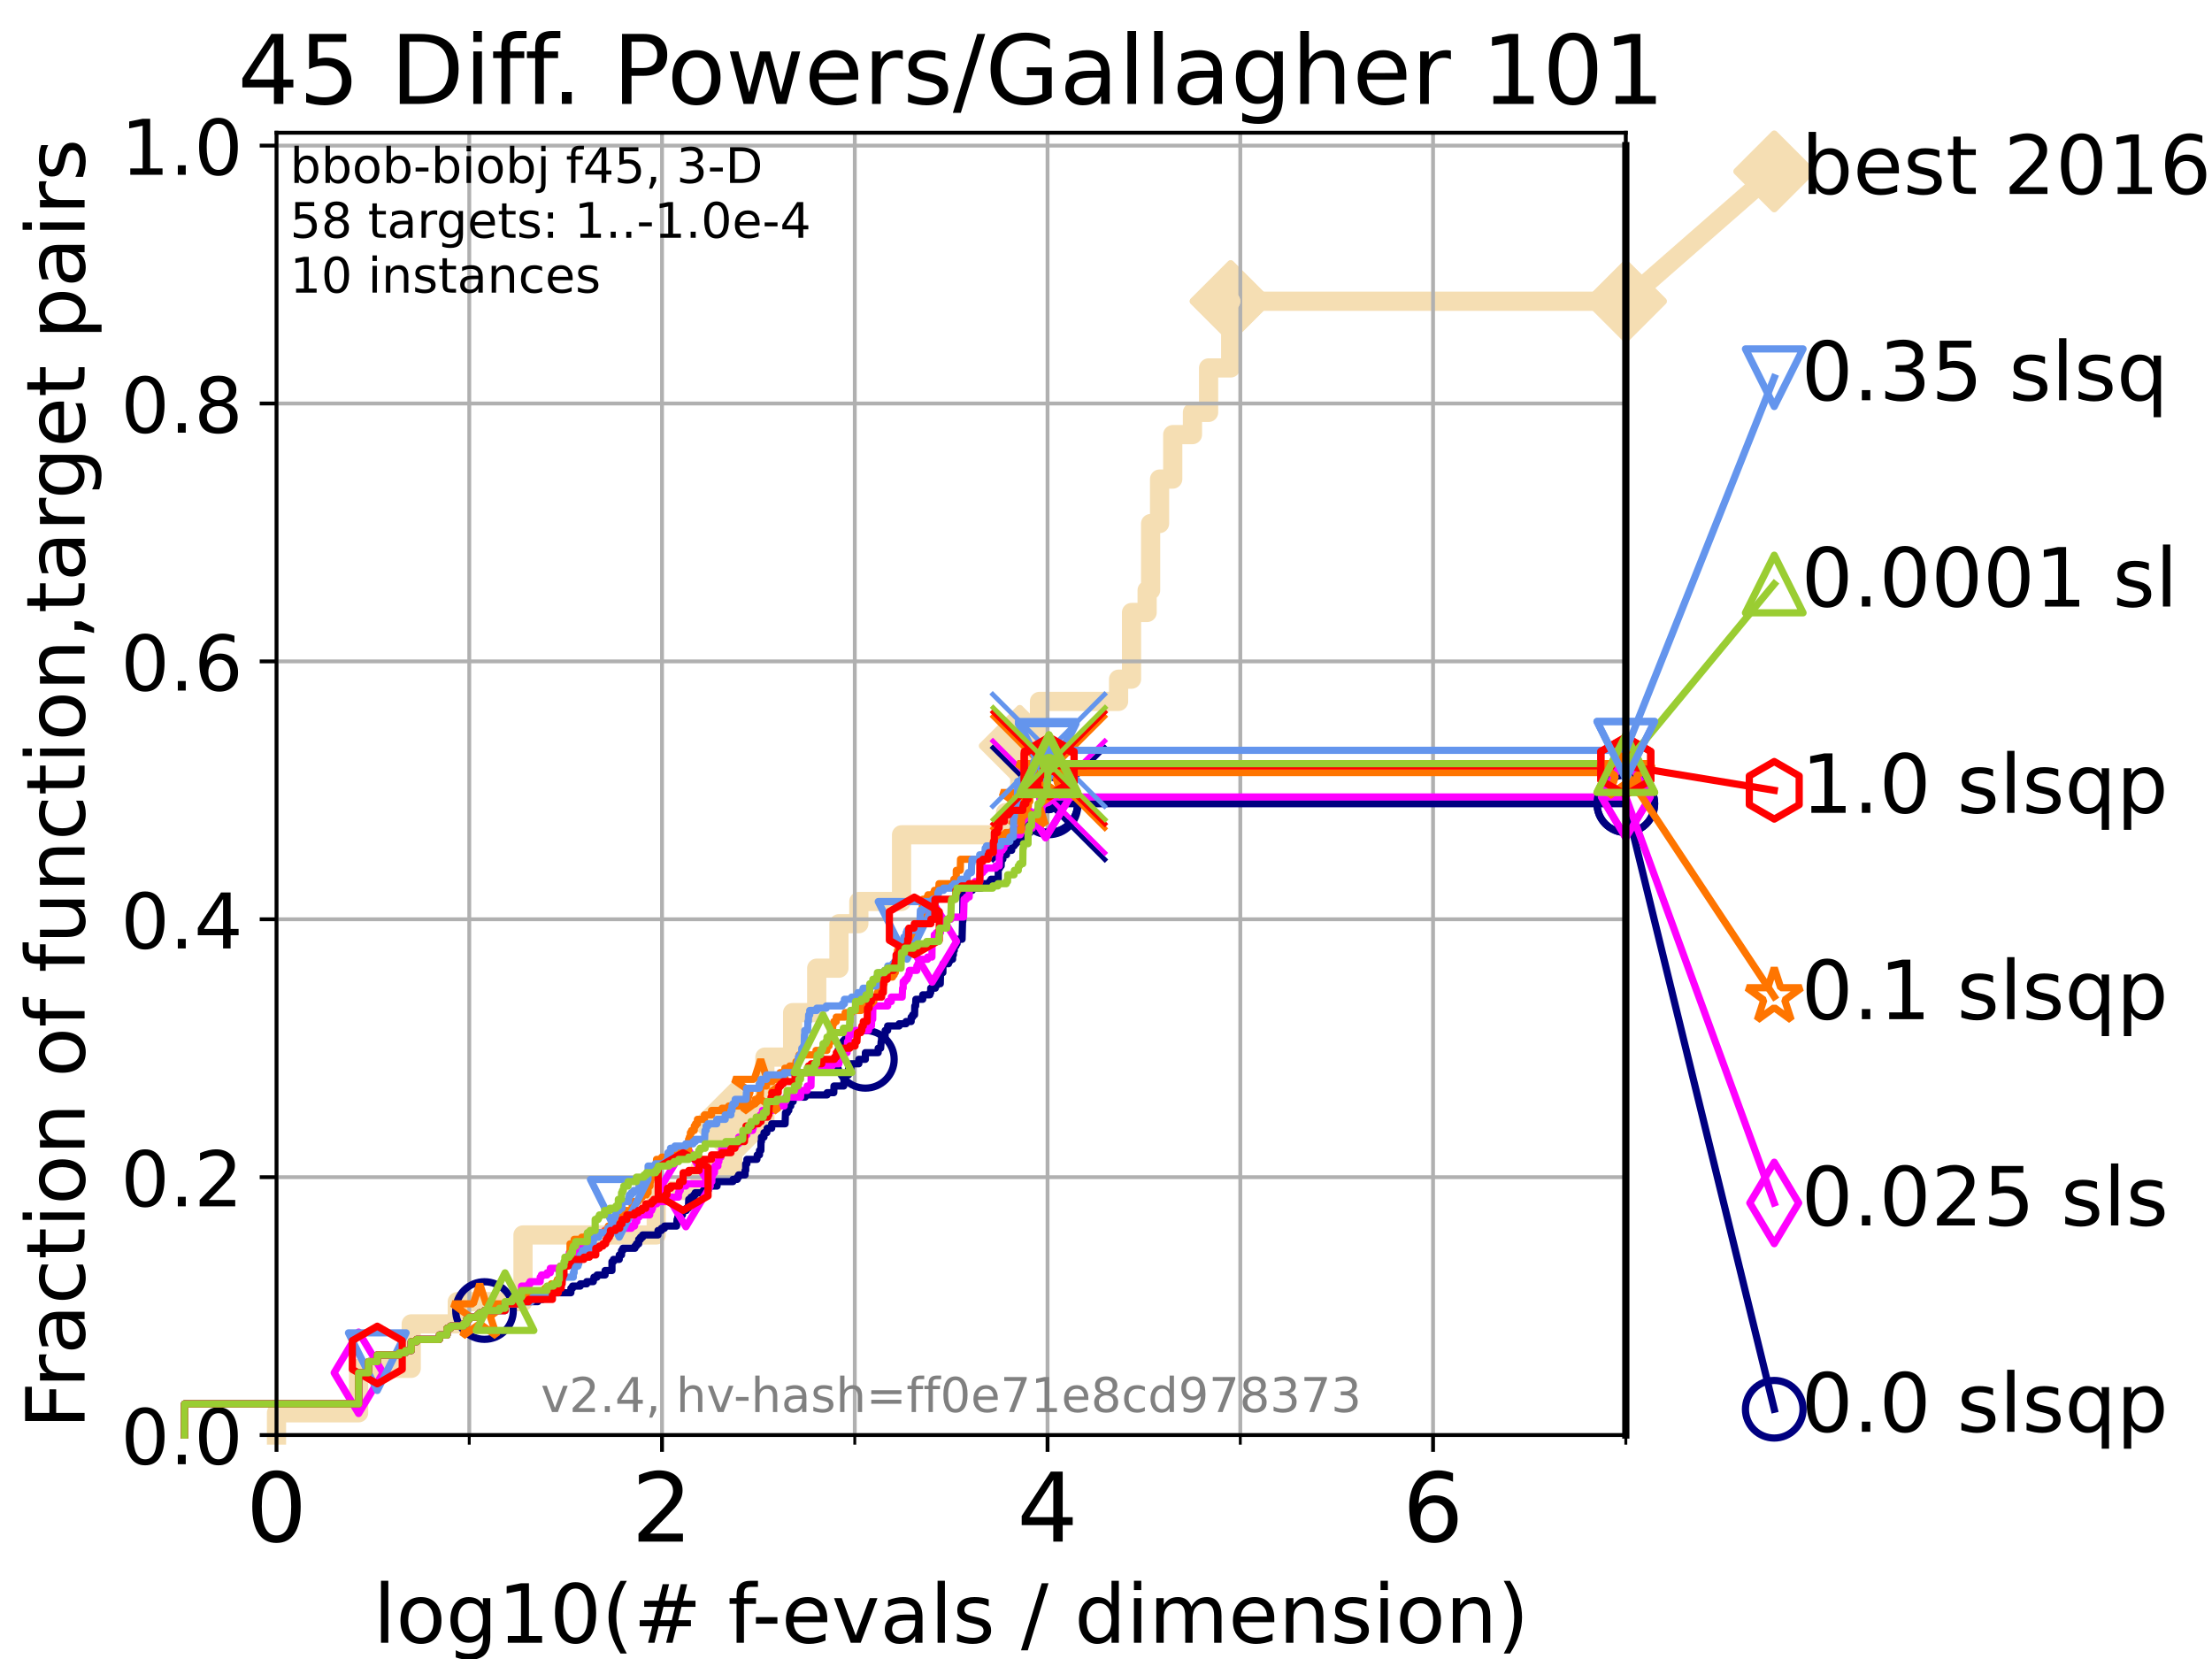 <?xml version="1.0" encoding="utf-8" standalone="no"?>
<!DOCTYPE svg PUBLIC "-//W3C//DTD SVG 1.1//EN"
  "http://www.w3.org/Graphics/SVG/1.1/DTD/svg11.dtd">
<!-- Created with matplotlib (https://matplotlib.org/) -->
<svg height="345.6pt" version="1.1" viewBox="0 0 460.8 345.6" width="460.8pt" xmlns="http://www.w3.org/2000/svg" xmlns:xlink="http://www.w3.org/1999/xlink">
 <defs>
  <style type="text/css">*{stroke-linecap:butt;stroke-linejoin:round;}</style>
 </defs>
 <g id="figure_1">
  <g id="patch_1">
   <path d="M 0 345.6 
L 460.8 345.6 
L 460.8 0 
L 0 0 
z
" style="fill:#ffffff;"/>
  </g>
  <g id="axes_1">
   <g id="patch_2">
    <path d="M 57.6 298.944 
L 338.688 298.944 
L 338.688 27.648 
L 57.6 27.648 
z
" style="fill:#ffffff;"/>
   </g>
   <g id="line2d_1">
    <path d="M 57.6 298.944 
L 57.6 294.313 
L 74.705 294.313 
L 74.705 285.05 
L 85.667 285.05 
L 85.667 275.788 
L 95.26 275.788 
L 95.26 271.157 
L 108.949 271.157 
L 108.949 257.263 
L 136.708 257.263 
L 136.708 248.001 
L 145.851 248.001 
L 145.851 243.37 
L 152.637 243.37 
L 152.637 234.107 
L 159.338 234.107 
L 159.338 220.214 
L 165.12 220.214 
L 165.12 210.951 
L 170.137 210.951 
L 170.137 201.689 
L 174.768 201.689 
L 174.768 192.426 
L 178.912 192.426 
L 178.912 187.795 
L 187.809 187.795 
L 187.809 173.901 
L 209.471 173.901 
L 209.471 169.27 
L 212.431 169.27 
L 212.431 155.377 
L 216.542 155.377 
L 216.542 146.114 
L 233.021 146.114 
L 233.021 141.483 
L 235.717 141.483 
L 235.717 127.589 
L 238.969 127.589 
L 238.969 122.958 
L 239.693 122.958 
L 239.693 109.065 
L 241.559 109.065 
L 241.559 99.802 
L 244.301 99.802 
L 244.301 90.54 
L 248.41 90.54 
L 248.41 85.909 
L 251.772 85.909 
L 251.772 76.646 
L 256.372 76.646 
L 256.372 62.753 
L 338.688 62.753 
" style="fill:none;stroke:#f5deb3;stroke-linecap:square;stroke-width:4;"/>
   </g>
   <g id="line2d_2">
    <defs>
     <path d="M 0 7.778 
L 7.778 0 
L 0 -7.778 
L -7.778 0 
z
" id="m02ce0035a4" style="stroke:#f5deb3;stroke-linejoin:miter;stroke-width:1.5;"/>
    </defs>
    <g>
     <use style="fill:#f5deb3;stroke:#f5deb3;stroke-linejoin:miter;stroke-width:1.5;" x="152.637" xlink:href="#m02ce0035a4" y="234.107"/>
     <use style="fill:#f5deb3;stroke:#f5deb3;stroke-linejoin:miter;stroke-width:1.5;" x="212.431" xlink:href="#m02ce0035a4" y="155.377"/>
     <use style="fill:#f5deb3;stroke:#f5deb3;stroke-linejoin:miter;stroke-width:1.5;" x="256.372" xlink:href="#m02ce0035a4" y="62.753"/>
     <use style="fill:#f5deb3;stroke:#f5deb3;stroke-linejoin:miter;stroke-width:1.5;" x="256.372" xlink:href="#m02ce0035a4" y="62.753"/>
     <use style="fill:#f5deb3;stroke:#f5deb3;stroke-linejoin:miter;stroke-width:1.5;" x="338.688" xlink:href="#m02ce0035a4" y="62.753"/>
    </g>
   </g>
   <g id="line2d_3">
    <path style="fill:none;stroke:#f5deb3;stroke-linecap:square;stroke-width:4;"/>
    <g/>
   </g>
   <g id="line2d_4">
    <path d="M 338.688 62.753 
L 369.608 35.706 
" style="fill:none;stroke:#f5deb3;stroke-linecap:square;stroke-width:4;"/>
    <g>
     <use style="fill:#f5deb3;stroke:#f5deb3;stroke-linejoin:miter;stroke-width:1.5;" x="338.688" xlink:href="#m02ce0035a4" y="62.753"/>
     <use style="fill:#f5deb3;stroke:#f5deb3;stroke-linejoin:miter;stroke-width:1.5;" x="369.608" xlink:href="#m02ce0035a4" y="35.706"/>
    </g>
   </g>
   <g id="matplotlib.axis_1">
    <g id="xtick_1">
     <g id="line2d_5">
      <path clip-path="url(#pf83d69785e)" d="M 57.6 298.944 
L 57.6 27.648 
" style="fill:none;stroke:#b0b0b0;stroke-linecap:square;stroke-width:0.8;"/>
     </g>
     <g id="line2d_6">
      <defs>
       <path d="M 0 0 
L 0 3.5 
" id="ma4128f9c53" style="stroke:#000000;stroke-width:0.8;"/>
      </defs>
      <g>
       <use style="stroke:#000000;stroke-width:0.8;" x="57.6" xlink:href="#ma4128f9c53" y="298.944"/>
      </g>
     </g>
     <g id="text_1">
      <!-- 0 -->
      <g transform="translate(51.237 321.141)scale(0.2 -0.2)">
       <defs>
        <path d="M 31.781 66.406 
Q 24.172 66.406 20.328 58.906 
Q 16.5 51.422 16.5 36.375 
Q 16.5 21.391 20.328 13.891 
Q 24.172 6.391 31.781 6.391 
Q 39.453 6.391 43.281 13.891 
Q 47.125 21.391 47.125 36.375 
Q 47.125 51.422 43.281 58.906 
Q 39.453 66.406 31.781 66.406 
z
M 31.781 74.219 
Q 44.047 74.219 50.516 64.516 
Q 56.984 54.828 56.984 36.375 
Q 56.984 17.969 50.516 8.266 
Q 44.047 -1.422 31.781 -1.422 
Q 19.531 -1.422 13.062 8.266 
Q 6.594 17.969 6.594 36.375 
Q 6.594 54.828 13.062 64.516 
Q 19.531 74.219 31.781 74.219 
z
" id="DejaVuSans-48"/>
       </defs>
       <use xlink:href="#DejaVuSans-48"/>
      </g>
     </g>
    </g>
    <g id="xtick_2">
     <g id="line2d_7">
      <path clip-path="url(#pf83d69785e)" d="M 137.911 298.944 
L 137.911 27.648 
" style="fill:none;stroke:#b0b0b0;stroke-linecap:square;stroke-width:0.8;"/>
     </g>
     <g id="line2d_8">
      <g>
       <use style="stroke:#000000;stroke-width:0.8;" x="137.911" xlink:href="#ma4128f9c53" y="298.944"/>
      </g>
     </g>
     <g id="text_2">
      <!-- 2 -->
      <g transform="translate(131.548 321.141)scale(0.2 -0.2)">
       <defs>
        <path d="M 19.188 8.297 
L 53.609 8.297 
L 53.609 0 
L 7.328 0 
L 7.328 8.297 
Q 12.938 14.109 22.625 23.891 
Q 32.328 33.688 34.812 36.531 
Q 39.547 41.844 41.422 45.531 
Q 43.312 49.219 43.312 52.781 
Q 43.312 58.594 39.234 62.25 
Q 35.156 65.922 28.609 65.922 
Q 23.969 65.922 18.812 64.312 
Q 13.672 62.703 7.812 59.422 
L 7.812 69.391 
Q 13.766 71.781 18.938 73 
Q 24.125 74.219 28.422 74.219 
Q 39.75 74.219 46.484 68.547 
Q 53.219 62.891 53.219 53.422 
Q 53.219 48.922 51.531 44.891 
Q 49.859 40.875 45.406 35.406 
Q 44.188 33.984 37.641 27.219 
Q 31.109 20.453 19.188 8.297 
z
" id="DejaVuSans-50"/>
       </defs>
       <use xlink:href="#DejaVuSans-50"/>
      </g>
     </g>
    </g>
    <g id="xtick_3">
     <g id="line2d_9">
      <path clip-path="url(#pf83d69785e)" d="M 218.222 298.944 
L 218.222 27.648 
" style="fill:none;stroke:#b0b0b0;stroke-linecap:square;stroke-width:0.8;"/>
     </g>
     <g id="line2d_10">
      <g>
       <use style="stroke:#000000;stroke-width:0.8;" x="218.222" xlink:href="#ma4128f9c53" y="298.944"/>
      </g>
     </g>
     <g id="text_3">
      <!-- 4 -->
      <g transform="translate(211.859 321.141)scale(0.2 -0.2)">
       <defs>
        <path d="M 37.797 64.312 
L 12.891 25.391 
L 37.797 25.391 
z
M 35.203 72.906 
L 47.609 72.906 
L 47.609 25.391 
L 58.016 25.391 
L 58.016 17.188 
L 47.609 17.188 
L 47.609 0 
L 37.797 0 
L 37.797 17.188 
L 4.891 17.188 
L 4.891 26.703 
z
" id="DejaVuSans-52"/>
       </defs>
       <use xlink:href="#DejaVuSans-52"/>
      </g>
     </g>
    </g>
    <g id="xtick_4">
     <g id="line2d_11">
      <path clip-path="url(#pf83d69785e)" d="M 298.533 298.944 
L 298.533 27.648 
" style="fill:none;stroke:#b0b0b0;stroke-linecap:square;stroke-width:0.8;"/>
     </g>
     <g id="line2d_12">
      <g>
       <use style="stroke:#000000;stroke-width:0.8;" x="298.533" xlink:href="#ma4128f9c53" y="298.944"/>
      </g>
     </g>
     <g id="text_4">
      <!-- 6 -->
      <g transform="translate(292.17 321.141)scale(0.2 -0.2)">
       <defs>
        <path d="M 33.016 40.375 
Q 26.375 40.375 22.484 35.828 
Q 18.609 31.297 18.609 23.391 
Q 18.609 15.531 22.484 10.953 
Q 26.375 6.391 33.016 6.391 
Q 39.656 6.391 43.531 10.953 
Q 47.406 15.531 47.406 23.391 
Q 47.406 31.297 43.531 35.828 
Q 39.656 40.375 33.016 40.375 
z
M 52.594 71.297 
L 52.594 62.312 
Q 48.875 64.062 45.094 64.984 
Q 41.312 65.922 37.594 65.922 
Q 27.828 65.922 22.672 59.328 
Q 17.531 52.734 16.797 39.406 
Q 19.672 43.656 24.016 45.922 
Q 28.375 48.188 33.594 48.188 
Q 44.578 48.188 50.953 41.516 
Q 57.328 34.859 57.328 23.391 
Q 57.328 12.156 50.688 5.359 
Q 44.047 -1.422 33.016 -1.422 
Q 20.359 -1.422 13.672 8.266 
Q 6.984 17.969 6.984 36.375 
Q 6.984 53.656 15.188 63.938 
Q 23.391 74.219 37.203 74.219 
Q 40.922 74.219 44.703 73.484 
Q 48.484 72.75 52.594 71.297 
z
" id="DejaVuSans-54"/>
       </defs>
       <use xlink:href="#DejaVuSans-54"/>
      </g>
     </g>
    </g>
    <g id="xtick_5">
     <g id="line2d_13">
      <path clip-path="url(#pf83d69785e)" d="M 97.755 298.944 
L 97.755 27.648 
" style="fill:none;stroke:#b0b0b0;stroke-linecap:square;stroke-width:0.8;"/>
     </g>
     <g id="line2d_14">
      <defs>
       <path d="M 0 0 
L 0 2 
" id="mb530fd3209" style="stroke:#000000;stroke-width:0.6;"/>
      </defs>
      <g>
       <use style="stroke:#000000;stroke-width:0.6;" x="97.755" xlink:href="#mb530fd3209" y="298.944"/>
      </g>
     </g>
    </g>
    <g id="xtick_6">
     <g id="line2d_15">
      <path clip-path="url(#pf83d69785e)" d="M 178.066 298.944 
L 178.066 27.648 
" style="fill:none;stroke:#b0b0b0;stroke-linecap:square;stroke-width:0.8;"/>
     </g>
     <g id="line2d_16">
      <g>
       <use style="stroke:#000000;stroke-width:0.6;" x="178.066" xlink:href="#mb530fd3209" y="298.944"/>
      </g>
     </g>
    </g>
    <g id="xtick_7">
     <g id="line2d_17">
      <path clip-path="url(#pf83d69785e)" d="M 258.377 298.944 
L 258.377 27.648 
" style="fill:none;stroke:#b0b0b0;stroke-linecap:square;stroke-width:0.8;"/>
     </g>
     <g id="line2d_18">
      <g>
       <use style="stroke:#000000;stroke-width:0.6;" x="258.377" xlink:href="#mb530fd3209" y="298.944"/>
      </g>
     </g>
    </g>
    <g id="xtick_8">
     <g id="line2d_19">
      <path clip-path="url(#pf83d69785e)" d="M 338.688 298.944 
L 338.688 27.648 
" style="fill:none;stroke:#b0b0b0;stroke-linecap:square;stroke-width:0.8;"/>
     </g>
     <g id="line2d_20">
      <g>
       <use style="stroke:#000000;stroke-width:0.6;" x="338.688" xlink:href="#mb530fd3209" y="298.944"/>
      </g>
     </g>
    </g>
    <g id="text_5">
     <!-- log10(# f-evals / dimension) -->
     <g transform="translate(77.764 342.218)scale(0.17 -0.17)">
      <defs>
       <path d="M 9.422 75.984 
L 18.406 75.984 
L 18.406 0 
L 9.422 0 
z
" id="DejaVuSans-108"/>
       <path d="M 30.609 48.391 
Q 23.391 48.391 19.188 42.75 
Q 14.984 37.109 14.984 27.297 
Q 14.984 17.484 19.156 11.844 
Q 23.344 6.203 30.609 6.203 
Q 37.797 6.203 41.984 11.859 
Q 46.188 17.531 46.188 27.297 
Q 46.188 37.016 41.984 42.703 
Q 37.797 48.391 30.609 48.391 
z
M 30.609 56 
Q 42.328 56 49.016 48.375 
Q 55.719 40.766 55.719 27.297 
Q 55.719 13.875 49.016 6.219 
Q 42.328 -1.422 30.609 -1.422 
Q 18.844 -1.422 12.172 6.219 
Q 5.516 13.875 5.516 27.297 
Q 5.516 40.766 12.172 48.375 
Q 18.844 56 30.609 56 
z
" id="DejaVuSans-111"/>
       <path d="M 45.406 27.984 
Q 45.406 37.75 41.375 43.109 
Q 37.359 48.484 30.078 48.484 
Q 22.859 48.484 18.828 43.109 
Q 14.797 37.75 14.797 27.984 
Q 14.797 18.266 18.828 12.891 
Q 22.859 7.516 30.078 7.516 
Q 37.359 7.516 41.375 12.891 
Q 45.406 18.266 45.406 27.984 
z
M 54.391 6.781 
Q 54.391 -7.172 48.188 -13.984 
Q 42 -20.797 29.203 -20.797 
Q 24.469 -20.797 20.266 -20.094 
Q 16.062 -19.391 12.109 -17.922 
L 12.109 -9.188 
Q 16.062 -11.328 19.922 -12.344 
Q 23.781 -13.375 27.781 -13.375 
Q 36.625 -13.375 41.016 -8.766 
Q 45.406 -4.156 45.406 5.172 
L 45.406 9.625 
Q 42.625 4.781 38.281 2.391 
Q 33.938 0 27.875 0 
Q 17.828 0 11.672 7.656 
Q 5.516 15.328 5.516 27.984 
Q 5.516 40.672 11.672 48.328 
Q 17.828 56 27.875 56 
Q 33.938 56 38.281 53.609 
Q 42.625 51.219 45.406 46.391 
L 45.406 54.688 
L 54.391 54.688 
z
" id="DejaVuSans-103"/>
       <path d="M 12.406 8.297 
L 28.516 8.297 
L 28.516 63.922 
L 10.984 60.406 
L 10.984 69.391 
L 28.422 72.906 
L 38.281 72.906 
L 38.281 8.297 
L 54.391 8.297 
L 54.391 0 
L 12.406 0 
z
" id="DejaVuSans-49"/>
       <path d="M 31 75.875 
Q 24.469 64.656 21.281 53.656 
Q 18.109 42.672 18.109 31.391 
Q 18.109 20.125 21.312 9.062 
Q 24.516 -2 31 -13.188 
L 23.188 -13.188 
Q 15.875 -1.703 12.234 9.375 
Q 8.594 20.453 8.594 31.391 
Q 8.594 42.281 12.203 53.312 
Q 15.828 64.359 23.188 75.875 
z
" id="DejaVuSans-40"/>
       <path d="M 51.125 44 
L 36.922 44 
L 32.812 27.688 
L 47.125 27.688 
z
M 43.797 71.781 
L 38.719 51.516 
L 52.984 51.516 
L 58.109 71.781 
L 65.922 71.781 
L 60.891 51.516 
L 76.125 51.516 
L 76.125 44 
L 58.984 44 
L 54.984 27.688 
L 70.516 27.688 
L 70.516 20.219 
L 53.078 20.219 
L 48 0 
L 40.188 0 
L 45.219 20.219 
L 30.906 20.219 
L 25.875 0 
L 18.016 0 
L 23.094 20.219 
L 7.719 20.219 
L 7.719 27.688 
L 24.906 27.688 
L 29 44 
L 13.281 44 
L 13.281 51.516 
L 30.906 51.516 
L 35.891 71.781 
z
" id="DejaVuSans-35"/>
       <path id="DejaVuSans-32"/>
       <path d="M 37.109 75.984 
L 37.109 68.5 
L 28.516 68.5 
Q 23.688 68.5 21.797 66.547 
Q 19.922 64.594 19.922 59.516 
L 19.922 54.688 
L 34.719 54.688 
L 34.719 47.703 
L 19.922 47.703 
L 19.922 0 
L 10.891 0 
L 10.891 47.703 
L 2.297 47.703 
L 2.297 54.688 
L 10.891 54.688 
L 10.891 58.5 
Q 10.891 67.625 15.141 71.797 
Q 19.391 75.984 28.609 75.984 
z
" id="DejaVuSans-102"/>
       <path d="M 4.891 31.391 
L 31.203 31.391 
L 31.203 23.391 
L 4.891 23.391 
z
" id="DejaVuSans-45"/>
       <path d="M 56.203 29.594 
L 56.203 25.203 
L 14.891 25.203 
Q 15.484 15.922 20.484 11.062 
Q 25.484 6.203 34.422 6.203 
Q 39.594 6.203 44.453 7.469 
Q 49.312 8.734 54.109 11.281 
L 54.109 2.781 
Q 49.266 0.734 44.188 -0.344 
Q 39.109 -1.422 33.891 -1.422 
Q 20.797 -1.422 13.156 6.188 
Q 5.516 13.812 5.516 26.812 
Q 5.516 40.234 12.766 48.109 
Q 20.016 56 32.328 56 
Q 43.359 56 49.781 48.891 
Q 56.203 41.797 56.203 29.594 
z
M 47.219 32.234 
Q 47.125 39.594 43.094 43.984 
Q 39.062 48.391 32.422 48.391 
Q 24.906 48.391 20.391 44.141 
Q 15.875 39.891 15.188 32.172 
z
" id="DejaVuSans-101"/>
       <path d="M 2.984 54.688 
L 12.5 54.688 
L 29.594 8.797 
L 46.688 54.688 
L 56.203 54.688 
L 35.688 0 
L 23.484 0 
z
" id="DejaVuSans-118"/>
       <path d="M 34.281 27.484 
Q 23.391 27.484 19.188 25 
Q 14.984 22.516 14.984 16.5 
Q 14.984 11.719 18.141 8.906 
Q 21.297 6.109 26.703 6.109 
Q 34.188 6.109 38.703 11.406 
Q 43.219 16.703 43.219 25.484 
L 43.219 27.484 
z
M 52.203 31.203 
L 52.203 0 
L 43.219 0 
L 43.219 8.297 
Q 40.141 3.328 35.547 0.953 
Q 30.953 -1.422 24.312 -1.422 
Q 15.922 -1.422 10.953 3.297 
Q 6 8.016 6 15.922 
Q 6 25.141 12.172 29.828 
Q 18.359 34.516 30.609 34.516 
L 43.219 34.516 
L 43.219 35.406 
Q 43.219 41.609 39.141 45 
Q 35.062 48.391 27.688 48.391 
Q 23 48.391 18.547 47.266 
Q 14.109 46.141 10.016 43.891 
L 10.016 52.203 
Q 14.938 54.109 19.578 55.047 
Q 24.219 56 28.609 56 
Q 40.484 56 46.344 49.844 
Q 52.203 43.703 52.203 31.203 
z
" id="DejaVuSans-97"/>
       <path d="M 44.281 53.078 
L 44.281 44.578 
Q 40.484 46.531 36.375 47.5 
Q 32.281 48.484 27.875 48.484 
Q 21.188 48.484 17.844 46.438 
Q 14.5 44.391 14.5 40.281 
Q 14.5 37.156 16.891 35.375 
Q 19.281 33.594 26.516 31.984 
L 29.594 31.297 
Q 39.156 29.25 43.188 25.516 
Q 47.219 21.781 47.219 15.094 
Q 47.219 7.469 41.188 3.016 
Q 35.156 -1.422 24.609 -1.422 
Q 20.219 -1.422 15.453 -0.562 
Q 10.688 0.297 5.422 2 
L 5.422 11.281 
Q 10.406 8.688 15.234 7.391 
Q 20.062 6.109 24.812 6.109 
Q 31.156 6.109 34.562 8.281 
Q 37.984 10.453 37.984 14.406 
Q 37.984 18.062 35.516 20.016 
Q 33.062 21.969 24.703 23.781 
L 21.578 24.516 
Q 13.234 26.266 9.516 29.906 
Q 5.812 33.547 5.812 39.891 
Q 5.812 47.609 11.281 51.797 
Q 16.75 56 26.812 56 
Q 31.781 56 36.172 55.266 
Q 40.578 54.547 44.281 53.078 
z
" id="DejaVuSans-115"/>
       <path d="M 25.391 72.906 
L 33.688 72.906 
L 8.297 -9.281 
L 0 -9.281 
z
" id="DejaVuSans-47"/>
       <path d="M 45.406 46.391 
L 45.406 75.984 
L 54.391 75.984 
L 54.391 0 
L 45.406 0 
L 45.406 8.203 
Q 42.578 3.328 38.25 0.953 
Q 33.938 -1.422 27.875 -1.422 
Q 17.969 -1.422 11.734 6.484 
Q 5.516 14.406 5.516 27.297 
Q 5.516 40.188 11.734 48.094 
Q 17.969 56 27.875 56 
Q 33.938 56 38.25 53.625 
Q 42.578 51.266 45.406 46.391 
z
M 14.797 27.297 
Q 14.797 17.391 18.875 11.75 
Q 22.953 6.109 30.078 6.109 
Q 37.203 6.109 41.297 11.75 
Q 45.406 17.391 45.406 27.297 
Q 45.406 37.203 41.297 42.844 
Q 37.203 48.484 30.078 48.484 
Q 22.953 48.484 18.875 42.844 
Q 14.797 37.203 14.797 27.297 
z
" id="DejaVuSans-100"/>
       <path d="M 9.422 54.688 
L 18.406 54.688 
L 18.406 0 
L 9.422 0 
z
M 9.422 75.984 
L 18.406 75.984 
L 18.406 64.594 
L 9.422 64.594 
z
" id="DejaVuSans-105"/>
       <path d="M 52 44.188 
Q 55.375 50.25 60.062 53.125 
Q 64.75 56 71.094 56 
Q 79.641 56 84.281 50.016 
Q 88.922 44.047 88.922 33.016 
L 88.922 0 
L 79.891 0 
L 79.891 32.719 
Q 79.891 40.578 77.094 44.375 
Q 74.312 48.188 68.609 48.188 
Q 61.625 48.188 57.562 43.547 
Q 53.516 38.922 53.516 30.906 
L 53.516 0 
L 44.484 0 
L 44.484 32.719 
Q 44.484 40.625 41.703 44.406 
Q 38.922 48.188 33.109 48.188 
Q 26.219 48.188 22.156 43.531 
Q 18.109 38.875 18.109 30.906 
L 18.109 0 
L 9.078 0 
L 9.078 54.688 
L 18.109 54.688 
L 18.109 46.188 
Q 21.188 51.219 25.484 53.609 
Q 29.781 56 35.688 56 
Q 41.656 56 45.828 52.969 
Q 50 49.953 52 44.188 
z
" id="DejaVuSans-109"/>
       <path d="M 54.891 33.016 
L 54.891 0 
L 45.906 0 
L 45.906 32.719 
Q 45.906 40.484 42.875 44.328 
Q 39.844 48.188 33.797 48.188 
Q 26.516 48.188 22.312 43.547 
Q 18.109 38.922 18.109 30.906 
L 18.109 0 
L 9.078 0 
L 9.078 54.688 
L 18.109 54.688 
L 18.109 46.188 
Q 21.344 51.125 25.703 53.562 
Q 30.078 56 35.797 56 
Q 45.219 56 50.047 50.172 
Q 54.891 44.344 54.891 33.016 
z
" id="DejaVuSans-110"/>
       <path d="M 8.016 75.875 
L 15.828 75.875 
Q 23.141 64.359 26.781 53.312 
Q 30.422 42.281 30.422 31.391 
Q 30.422 20.453 26.781 9.375 
Q 23.141 -1.703 15.828 -13.188 
L 8.016 -13.188 
Q 14.5 -2 17.703 9.062 
Q 20.906 20.125 20.906 31.391 
Q 20.906 42.672 17.703 53.656 
Q 14.5 64.656 8.016 75.875 
z
" id="DejaVuSans-41"/>
      </defs>
      <use xlink:href="#DejaVuSans-108"/>
      <use x="27.783" xlink:href="#DejaVuSans-111"/>
      <use x="88.965" xlink:href="#DejaVuSans-103"/>
      <use x="152.441" xlink:href="#DejaVuSans-49"/>
      <use x="216.064" xlink:href="#DejaVuSans-48"/>
      <use x="279.688" xlink:href="#DejaVuSans-40"/>
      <use x="318.701" xlink:href="#DejaVuSans-35"/>
      <use x="402.49" xlink:href="#DejaVuSans-32"/>
      <use x="434.277" xlink:href="#DejaVuSans-102"/>
      <use x="463.982" xlink:href="#DejaVuSans-45"/>
      <use x="500.066" xlink:href="#DejaVuSans-101"/>
      <use x="561.59" xlink:href="#DejaVuSans-118"/>
      <use x="620.77" xlink:href="#DejaVuSans-97"/>
      <use x="682.049" xlink:href="#DejaVuSans-108"/>
      <use x="709.832" xlink:href="#DejaVuSans-115"/>
      <use x="761.932" xlink:href="#DejaVuSans-32"/>
      <use x="793.719" xlink:href="#DejaVuSans-47"/>
      <use x="827.41" xlink:href="#DejaVuSans-32"/>
      <use x="859.197" xlink:href="#DejaVuSans-100"/>
      <use x="922.674" xlink:href="#DejaVuSans-105"/>
      <use x="950.457" xlink:href="#DejaVuSans-109"/>
      <use x="1047.869" xlink:href="#DejaVuSans-101"/>
      <use x="1109.393" xlink:href="#DejaVuSans-110"/>
      <use x="1172.771" xlink:href="#DejaVuSans-115"/>
      <use x="1224.871" xlink:href="#DejaVuSans-105"/>
      <use x="1252.654" xlink:href="#DejaVuSans-111"/>
      <use x="1313.836" xlink:href="#DejaVuSans-110"/>
      <use x="1377.215" xlink:href="#DejaVuSans-41"/>
     </g>
    </g>
   </g>
   <g id="matplotlib.axis_2">
    <g id="ytick_1">
     <g id="line2d_21">
      <path clip-path="url(#pf83d69785e)" d="M 57.6 298.944 
L 338.688 298.944 
" style="fill:none;stroke:#b0b0b0;stroke-linecap:square;stroke-width:0.8;"/>
     </g>
     <g id="line2d_22">
      <defs>
       <path d="M 0 0 
L -3.5 0 
" id="m53f5eb1c9f" style="stroke:#000000;stroke-width:0.8;"/>
      </defs>
      <g>
       <use style="stroke:#000000;stroke-width:0.8;" x="57.6" xlink:href="#m53f5eb1c9f" y="298.944"/>
      </g>
     </g>
     <g id="text_6">
      <!-- 0.0 -->
      <g transform="translate(25.155 305.023)scale(0.16 -0.16)">
       <defs>
        <path d="M 10.688 12.406 
L 21 12.406 
L 21 0 
L 10.688 0 
z
" id="DejaVuSans-46"/>
       </defs>
       <use xlink:href="#DejaVuSans-48"/>
       <use x="63.623" xlink:href="#DejaVuSans-46"/>
       <use x="95.41" xlink:href="#DejaVuSans-48"/>
      </g>
     </g>
    </g>
    <g id="ytick_2">
     <g id="line2d_23">
      <path clip-path="url(#pf83d69785e)" d="M 57.6 245.222 
L 338.688 245.222 
" style="fill:none;stroke:#b0b0b0;stroke-linecap:square;stroke-width:0.8;"/>
     </g>
     <g id="line2d_24">
      <g>
       <use style="stroke:#000000;stroke-width:0.8;" x="57.6" xlink:href="#m53f5eb1c9f" y="245.222"/>
      </g>
     </g>
     <g id="text_7">
      <!-- 0.2 -->
      <g transform="translate(25.155 251.301)scale(0.16 -0.16)">
       <use xlink:href="#DejaVuSans-48"/>
       <use x="63.623" xlink:href="#DejaVuSans-46"/>
       <use x="95.41" xlink:href="#DejaVuSans-50"/>
      </g>
     </g>
    </g>
    <g id="ytick_3">
     <g id="line2d_25">
      <path clip-path="url(#pf83d69785e)" d="M 57.6 191.5 
L 338.688 191.5 
" style="fill:none;stroke:#b0b0b0;stroke-linecap:square;stroke-width:0.8;"/>
     </g>
     <g id="line2d_26">
      <g>
       <use style="stroke:#000000;stroke-width:0.8;" x="57.6" xlink:href="#m53f5eb1c9f" y="191.5"/>
      </g>
     </g>
     <g id="text_8">
      <!-- 0.4 -->
      <g transform="translate(25.155 197.579)scale(0.16 -0.16)">
       <use xlink:href="#DejaVuSans-48"/>
       <use x="63.623" xlink:href="#DejaVuSans-46"/>
       <use x="95.41" xlink:href="#DejaVuSans-52"/>
      </g>
     </g>
    </g>
    <g id="ytick_4">
     <g id="line2d_27">
      <path clip-path="url(#pf83d69785e)" d="M 57.6 137.778 
L 338.688 137.778 
" style="fill:none;stroke:#b0b0b0;stroke-linecap:square;stroke-width:0.8;"/>
     </g>
     <g id="line2d_28">
      <g>
       <use style="stroke:#000000;stroke-width:0.8;" x="57.6" xlink:href="#m53f5eb1c9f" y="137.778"/>
      </g>
     </g>
     <g id="text_9">
      <!-- 0.6 -->
      <g transform="translate(25.155 143.857)scale(0.16 -0.16)">
       <use xlink:href="#DejaVuSans-48"/>
       <use x="63.623" xlink:href="#DejaVuSans-46"/>
       <use x="95.41" xlink:href="#DejaVuSans-54"/>
      </g>
     </g>
    </g>
    <g id="ytick_5">
     <g id="line2d_29">
      <path clip-path="url(#pf83d69785e)" d="M 57.6 84.056 
L 338.688 84.056 
" style="fill:none;stroke:#b0b0b0;stroke-linecap:square;stroke-width:0.8;"/>
     </g>
     <g id="line2d_30">
      <g>
       <use style="stroke:#000000;stroke-width:0.8;" x="57.6" xlink:href="#m53f5eb1c9f" y="84.056"/>
      </g>
     </g>
     <g id="text_10">
      <!-- 0.8 -->
      <g transform="translate(25.155 90.135)scale(0.16 -0.16)">
       <defs>
        <path d="M 31.781 34.625 
Q 24.75 34.625 20.719 30.859 
Q 16.703 27.094 16.703 20.516 
Q 16.703 13.922 20.719 10.156 
Q 24.75 6.391 31.781 6.391 
Q 38.812 6.391 42.859 10.172 
Q 46.922 13.969 46.922 20.516 
Q 46.922 27.094 42.891 30.859 
Q 38.875 34.625 31.781 34.625 
z
M 21.922 38.812 
Q 15.578 40.375 12.031 44.719 
Q 8.5 49.078 8.5 55.328 
Q 8.5 64.062 14.719 69.141 
Q 20.953 74.219 31.781 74.219 
Q 42.672 74.219 48.875 69.141 
Q 55.078 64.062 55.078 55.328 
Q 55.078 49.078 51.531 44.719 
Q 48 40.375 41.703 38.812 
Q 48.828 37.156 52.797 32.312 
Q 56.781 27.484 56.781 20.516 
Q 56.781 9.906 50.312 4.234 
Q 43.844 -1.422 31.781 -1.422 
Q 19.734 -1.422 13.25 4.234 
Q 6.781 9.906 6.781 20.516 
Q 6.781 27.484 10.781 32.312 
Q 14.797 37.156 21.922 38.812 
z
M 18.312 54.391 
Q 18.312 48.734 21.844 45.562 
Q 25.391 42.391 31.781 42.391 
Q 38.141 42.391 41.719 45.562 
Q 45.312 48.734 45.312 54.391 
Q 45.312 60.062 41.719 63.234 
Q 38.141 66.406 31.781 66.406 
Q 25.391 66.406 21.844 63.234 
Q 18.312 60.062 18.312 54.391 
z
" id="DejaVuSans-56"/>
       </defs>
       <use xlink:href="#DejaVuSans-48"/>
       <use x="63.623" xlink:href="#DejaVuSans-46"/>
       <use x="95.41" xlink:href="#DejaVuSans-56"/>
      </g>
     </g>
    </g>
    <g id="ytick_6">
     <g id="line2d_31">
      <path clip-path="url(#pf83d69785e)" d="M 57.6 30.334 
L 338.688 30.334 
" style="fill:none;stroke:#b0b0b0;stroke-linecap:square;stroke-width:0.8;"/>
     </g>
     <g id="line2d_32">
      <g>
       <use style="stroke:#000000;stroke-width:0.8;" x="57.6" xlink:href="#m53f5eb1c9f" y="30.334"/>
      </g>
     </g>
     <g id="text_11">
      <!-- 1.0 -->
      <g transform="translate(25.155 36.413)scale(0.16 -0.16)">
       <use xlink:href="#DejaVuSans-49"/>
       <use x="63.623" xlink:href="#DejaVuSans-46"/>
       <use x="95.41" xlink:href="#DejaVuSans-48"/>
      </g>
     </g>
    </g>
    <g id="text_12">
     <!-- Fraction of function,target pairs -->
     <g transform="translate(17.62 297.681)rotate(-90)scale(0.17 -0.17)">
      <defs>
       <path d="M 9.812 72.906 
L 51.703 72.906 
L 51.703 64.594 
L 19.672 64.594 
L 19.672 43.109 
L 48.578 43.109 
L 48.578 34.812 
L 19.672 34.812 
L 19.672 0 
L 9.812 0 
z
" id="DejaVuSans-70"/>
       <path d="M 41.109 46.297 
Q 39.594 47.172 37.812 47.578 
Q 36.031 48 33.891 48 
Q 26.266 48 22.188 43.047 
Q 18.109 38.094 18.109 28.812 
L 18.109 0 
L 9.078 0 
L 9.078 54.688 
L 18.109 54.688 
L 18.109 46.188 
Q 20.953 51.172 25.484 53.578 
Q 30.031 56 36.531 56 
Q 37.453 56 38.578 55.875 
Q 39.703 55.766 41.062 55.516 
z
" id="DejaVuSans-114"/>
       <path d="M 48.781 52.594 
L 48.781 44.188 
Q 44.969 46.297 41.141 47.344 
Q 37.312 48.391 33.406 48.391 
Q 24.656 48.391 19.812 42.844 
Q 14.984 37.312 14.984 27.297 
Q 14.984 17.281 19.812 11.734 
Q 24.656 6.203 33.406 6.203 
Q 37.312 6.203 41.141 7.25 
Q 44.969 8.297 48.781 10.406 
L 48.781 2.094 
Q 45.016 0.344 40.984 -0.531 
Q 36.969 -1.422 32.422 -1.422 
Q 20.062 -1.422 12.781 6.344 
Q 5.516 14.109 5.516 27.297 
Q 5.516 40.672 12.859 48.328 
Q 20.219 56 33.016 56 
Q 37.156 56 41.109 55.141 
Q 45.062 54.297 48.781 52.594 
z
" id="DejaVuSans-99"/>
       <path d="M 18.312 70.219 
L 18.312 54.688 
L 36.812 54.688 
L 36.812 47.703 
L 18.312 47.703 
L 18.312 18.016 
Q 18.312 11.328 20.141 9.422 
Q 21.969 7.516 27.594 7.516 
L 36.812 7.516 
L 36.812 0 
L 27.594 0 
Q 17.188 0 13.234 3.875 
Q 9.281 7.766 9.281 18.016 
L 9.281 47.703 
L 2.688 47.703 
L 2.688 54.688 
L 9.281 54.688 
L 9.281 70.219 
z
" id="DejaVuSans-116"/>
       <path d="M 8.5 21.578 
L 8.5 54.688 
L 17.484 54.688 
L 17.484 21.922 
Q 17.484 14.156 20.5 10.266 
Q 23.531 6.391 29.594 6.391 
Q 36.859 6.391 41.078 11.031 
Q 45.312 15.672 45.312 23.688 
L 45.312 54.688 
L 54.297 54.688 
L 54.297 0 
L 45.312 0 
L 45.312 8.406 
Q 42.047 3.422 37.719 1 
Q 33.406 -1.422 27.688 -1.422 
Q 18.266 -1.422 13.375 4.438 
Q 8.5 10.297 8.5 21.578 
z
M 31.109 56 
z
" id="DejaVuSans-117"/>
       <path d="M 11.719 12.406 
L 22.016 12.406 
L 22.016 4 
L 14.016 -11.625 
L 7.719 -11.625 
L 11.719 4 
z
" id="DejaVuSans-44"/>
       <path d="M 18.109 8.203 
L 18.109 -20.797 
L 9.078 -20.797 
L 9.078 54.688 
L 18.109 54.688 
L 18.109 46.391 
Q 20.953 51.266 25.266 53.625 
Q 29.594 56 35.594 56 
Q 45.562 56 51.781 48.094 
Q 58.016 40.188 58.016 27.297 
Q 58.016 14.406 51.781 6.484 
Q 45.562 -1.422 35.594 -1.422 
Q 29.594 -1.422 25.266 0.953 
Q 20.953 3.328 18.109 8.203 
z
M 48.688 27.297 
Q 48.688 37.203 44.609 42.844 
Q 40.531 48.484 33.406 48.484 
Q 26.266 48.484 22.188 42.844 
Q 18.109 37.203 18.109 27.297 
Q 18.109 17.391 22.188 11.75 
Q 26.266 6.109 33.406 6.109 
Q 40.531 6.109 44.609 11.75 
Q 48.688 17.391 48.688 27.297 
z
" id="DejaVuSans-112"/>
      </defs>
      <use xlink:href="#DejaVuSans-70"/>
      <use x="50.27" xlink:href="#DejaVuSans-114"/>
      <use x="91.383" xlink:href="#DejaVuSans-97"/>
      <use x="152.662" xlink:href="#DejaVuSans-99"/>
      <use x="207.643" xlink:href="#DejaVuSans-116"/>
      <use x="246.852" xlink:href="#DejaVuSans-105"/>
      <use x="274.635" xlink:href="#DejaVuSans-111"/>
      <use x="335.816" xlink:href="#DejaVuSans-110"/>
      <use x="399.195" xlink:href="#DejaVuSans-32"/>
      <use x="430.982" xlink:href="#DejaVuSans-111"/>
      <use x="492.164" xlink:href="#DejaVuSans-102"/>
      <use x="527.369" xlink:href="#DejaVuSans-32"/>
      <use x="559.156" xlink:href="#DejaVuSans-102"/>
      <use x="594.361" xlink:href="#DejaVuSans-117"/>
      <use x="657.74" xlink:href="#DejaVuSans-110"/>
      <use x="721.119" xlink:href="#DejaVuSans-99"/>
      <use x="776.1" xlink:href="#DejaVuSans-116"/>
      <use x="815.309" xlink:href="#DejaVuSans-105"/>
      <use x="843.092" xlink:href="#DejaVuSans-111"/>
      <use x="904.273" xlink:href="#DejaVuSans-110"/>
      <use x="967.652" xlink:href="#DejaVuSans-44"/>
      <use x="999.439" xlink:href="#DejaVuSans-116"/>
      <use x="1038.648" xlink:href="#DejaVuSans-97"/>
      <use x="1099.928" xlink:href="#DejaVuSans-114"/>
      <use x="1139.291" xlink:href="#DejaVuSans-103"/>
      <use x="1202.768" xlink:href="#DejaVuSans-101"/>
      <use x="1264.291" xlink:href="#DejaVuSans-116"/>
      <use x="1303.5" xlink:href="#DejaVuSans-32"/>
      <use x="1335.287" xlink:href="#DejaVuSans-112"/>
      <use x="1398.764" xlink:href="#DejaVuSans-97"/>
      <use x="1460.043" xlink:href="#DejaVuSans-105"/>
      <use x="1487.826" xlink:href="#DejaVuSans-114"/>
      <use x="1528.939" xlink:href="#DejaVuSans-115"/>
     </g>
    </g>
   </g>
   <g id="line2d_33">
    <defs>
     <path d="M 0 1.5 
C 0.398 1.5 0.779 1.342 1.061 1.061 
C 1.342 0.779 1.5 0.398 1.5 0 
C 1.5 -0.398 1.342 -0.779 1.061 -1.061 
C 0.779 -1.342 0.398 -1.5 0 -1.5 
C -0.398 -1.5 -0.779 -1.342 -1.061 -1.061 
C -1.342 -0.779 -1.5 -0.398 -1.5 0 
C -1.5 0.398 -1.342 0.779 -1.061 1.061 
C -0.779 1.342 -0.398 1.5 0 1.5 
z
" id="m29341b7844" style="stroke:#f5deb3;"/>
    </defs>
    <g>
     <use style="fill:#f5deb3;stroke:#f5deb3;" x="256.372" xlink:href="#m29341b7844" y="62.753"/>
     <use style="fill:#f5deb3;stroke:#f5deb3;" x="256.372" xlink:href="#m29341b7844" y="62.753"/>
    </g>
   </g>
   <g id="line2d_34">
    <defs>
     <path d="M 0 1.5 
C 0.398 1.5 0.779 1.342 1.061 1.061 
C 1.342 0.779 1.5 0.398 1.5 0 
C 1.5 -0.398 1.342 -0.779 1.061 -1.061 
C 0.779 -1.342 0.398 -1.5 0 -1.5 
C -0.398 -1.5 -0.779 -1.342 -1.061 -1.061 
C -1.342 -0.779 -1.5 -0.398 -1.5 0 
C -1.5 0.398 -1.342 0.779 -1.061 1.061 
C -0.779 1.342 -0.398 1.5 0 1.5 
z
" id="m1df55974e2" style="stroke:#000080;"/>
    </defs>
    <g>
     <use style="fill:#000080;stroke:#000080;" x="218.498" xlink:href="#m1df55974e2" y="167.418"/>
     <use style="fill:#000080;stroke:#000080;" x="218.498" xlink:href="#m1df55974e2" y="167.418"/>
    </g>
   </g>
   <g id="line2d_35">
    <path d="M 38.441 298.944 
L 38.441 292.46 
L 74.705 292.46 
L 74.705 285.977 
L 76.759 285.977 
L 76.759 283.661 
L 78.596 283.661 
L 78.596 282.272 
L 83.172 282.272 
L 83.172 281.809 
L 84.464 281.809 
L 84.464 281.345 
L 85.667 281.345 
L 85.667 279.493 
L 86.793 279.493 
L 86.793 279.03 
L 91.535 279.03 
L 91.535 278.104 
L 93.122 278.104 
L 93.122 276.714 
L 93.864 276.714 
L 93.864 276.251 
L 96.552 276.251 
L 96.552 275.788 
L 97.164 275.788 
L 97.164 274.862 
L 97.755 274.862 
L 97.755 274.399 
L 99.418 274.399 
L 99.418 273.935 
L 99.938 273.935 
L 99.938 273.472 
L 100.935 273.472 
L 100.935 273.009 
L 105.21 273.009 
L 105.21 271.62 
L 108.64 271.62 
L 108.64 271.157 
L 112.026 271.157 
L 112.026 270.694 
L 113.023 270.694 
L 113.023 270.231 
L 113.501 270.231 
L 113.501 269.304 
L 118.925 269.304 
L 118.925 268.378 
L 119.267 268.378 
L 119.267 267.915 
L 120.883 267.915 
L 120.883 267.452 
L 122.22 267.452 
L 122.22 266.989 
L 123.594 266.989 
L 123.594 266.526 
L 123.725 266.526 
L 123.725 266.062 
L 124.369 266.062 
L 124.369 265.599 
L 126.054 265.599 
L 126.054 264.673 
L 127.485 264.673 
L 127.485 262.821 
L 127.799 262.821 
L 127.799 262.357 
L 129.002 262.357 
L 129.002 261.431 
L 129.48 261.431 
L 129.48 260.505 
L 129.761 260.505 
L 129.761 260.042 
L 132.263 260.042 
L 132.263 259.579 
L 132.581 259.579 
L 132.581 259.116 
L 133.048 259.116 
L 133.048 258.189 
L 133.428 258.189 
L 133.428 257.726 
L 133.873 257.726 
L 133.873 257.263 
L 137.077 257.263 
L 137.077 256.337 
L 137.794 256.337 
L 137.794 255.874 
L 138.426 255.874 
L 138.426 255.411 
L 140.944 255.411 
L 141.042 254.021 
L 141.187 254.021 
L 141.187 253.558 
L 141.662 253.558 
L 141.662 253.095 
L 142.17 253.095 
L 142.17 252.169 
L 142.971 252.169 
L 142.971 251.706 
L 143.401 251.706 
L 143.486 249.853 
L 143.944 249.853 
L 143.944 249.39 
L 144.511 249.39 
L 144.511 248.927 
L 144.826 248.927 
L 144.826 248.464 
L 146.503 248.464 
L 146.503 248.001 
L 147.537 248.001 
L 147.537 247.075 
L 149.378 247.075 
L 149.378 246.148 
L 152.687 246.148 
L 152.687 245.685 
L 153.585 245.685 
L 153.585 245.222 
L 153.867 245.222 
L 153.867 244.759 
L 155.211 244.759 
L 155.211 243.833 
L 155.34 243.833 
L 155.34 242.443 
L 155.595 242.443 
L 155.595 241.517 
L 157.679 241.517 
L 157.754 240.591 
L 158.214 240.591 
L 158.214 239.665 
L 158.501 239.665 
L 158.537 237.812 
L 158.626 237.812 
L 158.626 236.886 
L 159.15 236.886 
L 159.15 235.96 
L 159.742 235.96 
L 159.808 235.033 
L 160.759 235.033 
L 160.759 234.107 
L 163.55 234.107 
L 163.63 231.792 
L 164.024 231.792 
L 164.024 231.328 
L 164.321 231.328 
L 164.321 230.402 
L 164.725 230.402 
L 164.725 229.476 
L 165.23 229.476 
L 165.23 228.55 
L 167.735 228.55 
L 167.735 228.087 
L 172.305 228.087 
L 172.305 227.623 
L 173.696 227.623 
L 173.733 226.234 
L 175.771 226.234 
L 175.85 223.918 
L 176.763 223.918 
L 176.763 222.529 
L 177.245 222.529 
L 177.245 221.603 
L 178.906 221.603 
L 178.906 220.677 
L 180.275 220.677 
L 180.275 219.287 
L 182.939 219.287 
L 182.939 218.361 
L 183.458 218.361 
L 183.561 216.972 
L 183.645 216.972 
L 183.645 216.045 
L 184.377 216.045 
L 184.397 214.656 
L 184.911 214.656 
L 184.911 213.73 
L 187.313 213.73 
L 187.313 213.267 
L 188.741 213.267 
L 188.741 212.804 
L 189.814 212.804 
L 189.814 211.877 
L 190.128 211.877 
L 190.128 211.414 
L 190.522 211.414 
L 190.565 209.562 
L 190.737 209.562 
L 190.791 208.172 
L 192.219 208.172 
L 192.219 207.246 
L 193.71 207.246 
L 193.71 206.783 
L 193.885 206.783 
L 193.885 205.857 
L 194.843 205.857 
L 194.843 205.394 
L 195.077 205.394 
L 195.077 204.931 
L 195.878 204.931 
L 195.937 202.615 
L 196.418 202.615 
L 196.453 200.762 
L 197.597 200.762 
L 197.597 200.299 
L 197.829 200.299 
L 197.829 199.836 
L 198.443 199.836 
L 198.443 198.91 
L 198.605 198.91 
L 198.605 197.984 
L 198.796 197.984 
L 198.796 197.057 
L 199.134 197.057 
L 199.134 196.594 
L 199.381 196.594 
L 199.381 195.668 
L 200.415 195.668 
L 200.513 191.963 
L 200.567 191.963 
L 200.604 185.943 
L 201.394 185.943 
L 201.394 185.479 
L 202.559 185.479 
L 202.559 185.016 
L 204.446 185.016 
L 204.446 184.553 
L 204.967 184.553 
L 204.967 184.09 
L 206.147 184.09 
L 206.147 183.627 
L 206.451 183.627 
L 206.451 183.164 
L 207.952 183.164 
L 207.952 180.848 
L 208.247 180.848 
L 208.247 180.385 
L 208.563 180.385 
L 208.579 178.996 
L 208.913 178.996 
L 208.918 178.07 
L 209.663 178.07 
L 209.749 177.143 
L 210.753 177.143 
L 210.757 176.217 
L 211.271 176.217 
L 211.271 175.754 
L 211.66 175.754 
L 211.66 175.291 
L 212.679 175.291 
L 212.679 174.828 
L 212.873 174.828 
L 212.873 173.901 
L 213.619 173.901 
L 213.619 173.438 
L 214.596 173.438 
L 214.596 172.975 
L 215.335 172.975 
L 215.335 172.049 
L 216.387 172.049 
L 216.401 170.196 
L 216.585 170.196 
L 216.585 169.733 
L 216.735 169.733 
L 216.735 168.807 
L 217.442 168.807 
L 217.442 167.881 
L 218.498 167.881 
L 218.498 167.418 
L 338.688 167.418 
L 338.688 167.418 
" style="fill:none;stroke:#000080;stroke-linecap:square;stroke-width:1.5;"/>
   </g>
   <g id="line2d_36">
    <defs>
     <path d="M 0 6 
C 1.591 6 3.117 5.368 4.243 4.243 
C 5.368 3.117 6 1.591 6 0 
C 6 -1.591 5.368 -3.117 4.243 -4.243 
C 3.117 -5.368 1.591 -6 0 -6 
C -1.591 -6 -3.117 -5.368 -4.243 -4.243 
C -5.368 -3.117 -6 -1.591 -6 0 
C -6 1.591 -5.368 3.117 -4.243 4.243 
C -3.117 5.368 -1.591 6 0 6 
z
" id="m7ea1d2c05a" style="stroke:#000080;stroke-width:1.5;"/>
    </defs>
    <g>
     <use style="fill-opacity:0;stroke:#000080;stroke-width:1.5;" x="100.935" xlink:href="#m7ea1d2c05a" y="273.009"/>
     <use style="fill-opacity:0;stroke:#000080;stroke-width:1.5;" x="180.275" xlink:href="#m7ea1d2c05a" y="220.677"/>
     <use style="fill-opacity:0;stroke:#000080;stroke-width:1.5;" x="218.498" xlink:href="#m7ea1d2c05a" y="167.881"/>
     <use style="fill-opacity:0;stroke:#000080;stroke-width:1.5;" x="218.498" xlink:href="#m7ea1d2c05a" y="167.418"/>
     <use style="fill-opacity:0;stroke:#000080;stroke-width:1.5;" x="218.498" xlink:href="#m7ea1d2c05a" y="167.418"/>
     <use style="fill-opacity:0;stroke:#000080;stroke-width:1.5;" x="338.688" xlink:href="#m7ea1d2c05a" y="167.418"/>
    </g>
   </g>
   <g id="line2d_37">
    <path style="fill:none;stroke:#000080;stroke-linecap:square;stroke-width:1.5;"/>
    <g/>
   </g>
   <g id="line2d_38">
    <path clip-path="url(#pf83d69785e)" d="M 218.504 167.418 
" style="fill:none;stroke:#000080;stroke-linecap:square;stroke-width:1.5;"/>
    <defs>
     <path d="M -12 12 
L 12 -12 
M -12 -12 
L 12 12 
" id="m90a6cc6464" style="stroke:#000080;"/>
    </defs>
    <g clip-path="url(#pf83d69785e)">
     <use style="fill:#000080;stroke:#000080;" x="218.504" xlink:href="#m90a6cc6464" y="167.418"/>
    </g>
   </g>
   <g id="line2d_39">
    <defs>
     <path d="M 0 1.5 
C 0.398 1.5 0.779 1.342 1.061 1.061 
C 1.342 0.779 1.5 0.398 1.5 0 
C 1.5 -0.398 1.342 -0.779 1.061 -1.061 
C 0.779 -1.342 0.398 -1.5 0 -1.5 
C -0.398 -1.5 -0.779 -1.342 -1.061 -1.061 
C -1.342 -0.779 -1.5 -0.398 -1.5 0 
C -1.5 0.398 -1.342 0.779 -1.061 1.061 
C -0.779 1.342 -0.398 1.5 0 1.5 
z
" id="m1a63354842" style="stroke:#ff00ff;"/>
    </defs>
    <g>
     <use style="fill:#ff00ff;stroke:#ff00ff;" x="217.821" xlink:href="#m1a63354842" y="166.028"/>
     <use style="fill:#ff00ff;stroke:#ff00ff;" x="217.821" xlink:href="#m1a63354842" y="166.028"/>
    </g>
   </g>
   <g id="line2d_40">
    <path d="M 38.441 298.944 
L 38.441 292.46 
L 74.705 292.46 
L 74.705 285.977 
L 76.759 285.977 
L 76.759 283.661 
L 78.596 283.661 
L 78.596 282.272 
L 83.172 282.272 
L 83.172 281.809 
L 84.464 281.809 
L 84.464 281.345 
L 85.667 281.345 
L 85.667 279.493 
L 86.793 279.493 
L 86.793 279.03 
L 91.535 279.03 
L 91.535 278.104 
L 93.122 278.104 
L 93.122 276.714 
L 93.864 276.714 
L 93.864 276.251 
L 96.552 276.251 
L 96.552 275.788 
L 97.164 275.788 
L 97.164 274.862 
L 97.755 274.862 
L 97.755 274.399 
L 99.418 274.399 
L 99.418 273.935 
L 99.938 273.935 
L 99.938 273.472 
L 100.935 273.472 
L 100.935 273.009 
L 105.21 273.009 
L 105.21 271.62 
L 106.664 271.62 
L 106.664 270.694 
L 108.64 270.694 
L 108.64 267.915 
L 110.132 267.915 
L 110.132 267.452 
L 110.415 267.452 
L 110.415 266.989 
L 112.532 266.989 
L 112.532 266.062 
L 112.779 266.062 
L 112.779 265.599 
L 113.966 265.599 
L 113.966 265.136 
L 114.641 265.136 
L 114.641 264.21 
L 116.72 264.21 
L 116.72 263.747 
L 117.673 263.747 
L 117.673 262.821 
L 117.857 262.821 
L 117.857 261.894 
L 118.577 261.894 
L 118.577 260.968 
L 120.572 260.968 
L 120.572 260.505 
L 120.728 260.505 
L 120.728 259.579 
L 122.362 259.579 
L 122.362 259.116 
L 122.503 259.116 
L 122.503 258.653 
L 122.782 258.653 
L 122.782 258.189 
L 123.461 258.189 
L 123.461 257.726 
L 123.594 257.726 
L 123.594 257.263 
L 124.114 257.263 
L 124.114 256.8 
L 125.939 256.8 
L 125.939 256.337 
L 127.799 256.337 
L 127.799 255.874 
L 131.524 255.874 
L 131.524 255.411 
L 132.182 255.411 
L 132.263 254.484 
L 132.66 254.484 
L 132.66 253.558 
L 133.125 253.558 
L 133.125 253.095 
L 135.348 253.095 
L 135.348 252.169 
L 135.747 252.169 
L 135.747 251.706 
L 135.944 251.706 
L 135.944 250.779 
L 136.832 250.779 
L 136.832 250.316 
L 139.731 250.316 
L 139.731 249.39 
L 141.331 249.39 
L 141.331 248.464 
L 141.474 248.464 
L 141.474 248.001 
L 141.709 248.001 
L 141.709 247.075 
L 142.884 247.075 
L 142.884 246.611 
L 146.958 246.611 
L 146.958 246.148 
L 148.29 246.148 
L 148.322 244.759 
L 148.513 244.759 
L 148.513 244.296 
L 148.827 244.296 
L 148.92 242.906 
L 149.557 242.906 
L 149.557 241.98 
L 149.765 241.98 
L 149.765 241.054 
L 150.172 241.054 
L 150.172 240.591 
L 150.287 240.591 
L 150.373 238.738 
L 153.347 238.738 
L 153.347 238.275 
L 153.867 238.275 
L 153.89 236.886 
L 155.103 236.886 
L 155.103 236.423 
L 155.574 236.423 
L 155.679 235.496 
L 156.777 235.496 
L 156.777 235.033 
L 156.914 235.033 
L 156.914 234.107 
L 157.679 234.107 
L 157.679 233.181 
L 158.195 233.181 
L 158.195 232.718 
L 158.376 232.718 
L 158.376 232.255 
L 158.837 232.255 
L 158.837 231.328 
L 160.915 231.328 
L 160.915 230.402 
L 163.362 230.402 
L 163.362 229.476 
L 163.67 229.476 
L 163.67 228.55 
L 166.774 228.55 
L 166.851 227.16 
L 168.151 227.16 
L 168.151 226.234 
L 168.943 226.234 
L 169.002 222.992 
L 170.643 222.992 
L 170.643 222.529 
L 171.978 222.529 
L 171.978 222.066 
L 173.349 222.066 
L 173.349 221.603 
L 174.761 221.603 
L 174.761 220.677 
L 175.611 220.677 
L 175.611 219.75 
L 175.791 219.75 
L 175.791 219.287 
L 176.46 219.287 
L 176.555 216.972 
L 176.813 216.972 
L 176.813 215.582 
L 177.263 215.582 
L 177.263 215.119 
L 178.171 215.119 
L 178.171 214.656 
L 180.933 214.656 
L 180.933 213.73 
L 181.539 213.73 
L 181.586 212.34 
L 181.799 212.34 
L 181.836 209.562 
L 184.935 209.562 
L 184.935 208.635 
L 185.664 208.635 
L 185.664 207.709 
L 187.941 207.709 
L 188.027 205.857 
L 188.148 205.857 
L 188.148 204.467 
L 188.551 204.467 
L 188.551 204.004 
L 188.979 204.004 
L 188.979 203.541 
L 189.177 203.541 
L 189.177 203.078 
L 189.388 203.078 
L 189.448 202.152 
L 190.994 202.152 
L 190.994 201.226 
L 191.214 201.226 
L 191.214 200.762 
L 191.779 200.762 
L 191.779 199.836 
L 193.232 199.836 
L 193.232 199.373 
L 194.136 199.373 
L 194.182 196.131 
L 194.631 196.131 
L 194.631 194.742 
L 195.068 194.742 
L 195.068 194.279 
L 195.924 194.279 
L 195.924 193.353 
L 196.487 193.353 
L 196.487 192.426 
L 196.632 192.426 
L 196.632 191.5 
L 198.078 191.5 
L 198.078 191.037 
L 200.733 191.037 
L 200.835 187.332 
L 201.294 187.332 
L 201.294 186.869 
L 201.903 186.869 
L 201.924 184.553 
L 202.956 184.553 
L 202.956 184.09 
L 203.165 184.09 
L 203.165 183.627 
L 204.095 183.627 
L 204.155 182.238 
L 204.277 182.238 
L 204.277 181.775 
L 204.734 181.775 
L 204.734 181.311 
L 205.159 181.311 
L 205.159 180.848 
L 207.422 180.848 
L 207.422 180.385 
L 208.162 180.385 
L 208.183 178.07 
L 208.312 178.07 
L 208.375 177.143 
L 208.813 177.143 
L 208.813 176.68 
L 209.144 176.68 
L 209.144 175.754 
L 209.695 175.754 
L 209.695 174.828 
L 210.154 174.828 
L 210.154 174.365 
L 210.953 174.365 
L 210.953 173.901 
L 212.525 173.901 
L 212.525 173.438 
L 212.722 173.438 
L 212.722 172.975 
L 214.144 172.975 
L 214.144 172.512 
L 215.068 172.512 
L 215.068 171.586 
L 215.479 171.586 
L 215.479 170.66 
L 216.415 170.66 
L 216.471 169.733 
L 217.019 169.733 
L 217.033 167.881 
L 217.244 167.881 
L 217.247 166.492 
L 217.821 166.492 
L 217.821 166.028 
L 338.688 166.028 
L 338.688 166.028 
" style="fill:none;stroke:#ff00ff;stroke-linecap:square;stroke-width:1.5;"/>
   </g>
   <g id="line2d_41">
    <defs>
     <path d="M 0 8.485 
L 5.091 0 
L 0 -8.485 
L -5.091 0 
z
" id="me72e0f6c87" style="stroke:#ff00ff;stroke-linejoin:miter;stroke-width:1.5;"/>
    </defs>
    <g>
     <use style="fill-opacity:0;stroke:#ff00ff;stroke-linejoin:miter;stroke-width:1.5;" x="74.705" xlink:href="#me72e0f6c87" y="285.977"/>
     <use style="fill-opacity:0;stroke:#ff00ff;stroke-linejoin:miter;stroke-width:1.5;" x="142.884" xlink:href="#me72e0f6c87" y="247.075"/>
     <use style="fill-opacity:0;stroke:#ff00ff;stroke-linejoin:miter;stroke-width:1.5;" x="194.182" xlink:href="#me72e0f6c87" y="196.131"/>
     <use style="fill-opacity:0;stroke:#ff00ff;stroke-linejoin:miter;stroke-width:1.5;" x="217.821" xlink:href="#me72e0f6c87" y="166.028"/>
     <use style="fill-opacity:0;stroke:#ff00ff;stroke-linejoin:miter;stroke-width:1.5;" x="217.821" xlink:href="#me72e0f6c87" y="166.028"/>
     <use style="fill-opacity:0;stroke:#ff00ff;stroke-linejoin:miter;stroke-width:1.5;" x="338.688" xlink:href="#me72e0f6c87" y="166.028"/>
    </g>
   </g>
   <g id="line2d_42">
    <path style="fill:none;stroke:#ff00ff;stroke-linecap:square;stroke-width:1.5;"/>
    <g/>
   </g>
   <g id="line2d_43">
    <path clip-path="url(#pf83d69785e)" d="M 218.485 166.028 
" style="fill:none;stroke:#ff00ff;stroke-linecap:square;stroke-width:1.5;"/>
    <defs>
     <path d="M -12 12 
L 12 -12 
M -12 -12 
L 12 12 
" id="mb38b029664" style="stroke:#ff00ff;"/>
    </defs>
    <g clip-path="url(#pf83d69785e)">
     <use style="fill:#ff00ff;stroke:#ff00ff;" x="218.485" xlink:href="#mb38b029664" y="166.028"/>
    </g>
   </g>
   <g id="line2d_44">
    <defs>
     <path d="M 0 1.5 
C 0.398 1.5 0.779 1.342 1.061 1.061 
C 1.342 0.779 1.5 0.398 1.5 0 
C 1.5 -0.398 1.342 -0.779 1.061 -1.061 
C 0.779 -1.342 0.398 -1.5 0 -1.5 
C -0.398 -1.5 -0.779 -1.342 -1.061 -1.061 
C -1.342 -0.779 -1.5 -0.398 -1.5 0 
C -1.5 0.398 -1.342 0.779 -1.061 1.061 
C -0.779 1.342 -0.398 1.5 0 1.5 
z
" id="maffb7f86e5" style="stroke:#ff7500;"/>
    </defs>
    <g>
     <use style="fill:#ff7500;stroke:#ff7500;" x="217.686" xlink:href="#maffb7f86e5" y="160.934"/>
     <use style="fill:#ff7500;stroke:#ff7500;" x="217.686" xlink:href="#maffb7f86e5" y="160.934"/>
    </g>
   </g>
   <g id="line2d_45">
    <path d="M 38.441 298.944 
L 38.441 292.46 
L 74.705 292.46 
L 74.705 285.977 
L 76.759 285.977 
L 76.759 283.661 
L 78.596 283.661 
L 78.596 282.272 
L 83.172 282.272 
L 83.172 281.809 
L 84.464 281.809 
L 84.464 281.345 
L 85.667 281.345 
L 85.667 279.493 
L 86.793 279.493 
L 86.793 279.03 
L 91.535 279.03 
L 91.535 278.104 
L 93.122 278.104 
L 93.122 276.714 
L 93.864 276.714 
L 93.864 276.251 
L 96.552 276.251 
L 96.552 275.788 
L 97.164 275.788 
L 97.164 274.862 
L 97.755 274.862 
L 97.755 274.399 
L 99.418 274.399 
L 99.418 273.935 
L 99.938 273.935 
L 99.938 273.472 
L 100.935 273.472 
L 100.935 273.009 
L 105.21 273.009 
L 105.21 271.62 
L 108.326 271.62 
L 108.326 270.694 
L 108.64 270.694 
L 108.64 270.231 
L 113.501 270.231 
L 113.501 268.378 
L 114.86 268.378 
L 114.86 267.452 
L 115.918 267.452 
L 115.918 266.989 
L 116.122 266.989 
L 116.122 266.526 
L 116.914 266.526 
L 116.914 265.136 
L 117.298 265.136 
L 117.298 263.747 
L 117.673 263.747 
L 117.673 263.284 
L 118.577 263.284 
L 118.577 262.821 
L 118.752 262.821 
L 118.752 259.116 
L 119.603 259.116 
L 119.603 258.189 
L 121.189 258.189 
L 121.189 257.726 
L 122.22 257.726 
L 122.22 257.263 
L 123.856 257.263 
L 123.856 256.8 
L 126.054 256.8 
L 126.054 256.337 
L 126.507 256.337 
L 126.507 255.874 
L 126.729 255.874 
L 126.729 255.411 
L 128.108 255.411 
L 128.108 254.948 
L 128.511 254.948 
L 128.511 254.021 
L 128.709 254.021 
L 128.709 253.095 
L 129.002 253.095 
L 129.002 252.632 
L 130.309 252.632 
L 130.309 252.169 
L 131.691 252.169 
L 131.691 250.316 
L 132.971 250.316 
L 132.971 249.853 
L 133.353 249.853 
L 133.353 249.39 
L 133.8 249.39 
L 133.8 248.927 
L 134.661 248.927 
L 134.661 248.464 
L 135.008 248.464 
L 135.008 247.075 
L 135.415 247.075 
L 135.415 246.148 
L 135.549 246.148 
L 135.549 245.685 
L 135.682 245.685 
L 135.682 245.222 
L 135.879 245.222 
L 135.944 243.833 
L 136.583 243.833 
L 136.583 242.906 
L 136.708 242.906 
L 136.77 241.517 
L 137.853 241.517 
L 137.853 241.054 
L 139.626 241.054 
L 139.626 240.591 
L 140.748 240.591 
L 140.748 240.128 
L 143.401 240.128 
L 143.443 237.349 
L 143.612 237.349 
L 143.612 236.886 
L 143.82 236.886 
L 143.82 235.96 
L 144.067 235.96 
L 144.067 235.496 
L 144.63 235.496 
L 144.63 234.57 
L 144.904 234.57 
L 144.904 234.107 
L 145.289 234.107 
L 145.289 233.181 
L 146.749 233.181 
L 146.749 232.255 
L 148.226 232.255 
L 148.226 231.328 
L 150.401 231.328 
L 150.401 230.865 
L 151.793 230.865 
L 151.793 230.402 
L 156.011 230.402 
L 156.011 229.939 
L 157.32 229.939 
L 157.32 229.013 
L 158.086 229.013 
L 158.086 228.55 
L 158.376 228.55 
L 158.466 226.234 
L 159.675 226.234 
L 159.675 225.308 
L 160.915 225.308 
L 160.915 224.382 
L 162.489 224.382 
L 162.489 223.455 
L 163.483 223.455 
L 163.483 222.529 
L 164.512 222.529 
L 164.512 222.066 
L 165.826 222.066 
L 165.826 221.14 
L 166.46 221.14 
L 166.46 219.75 
L 169.99 219.75 
L 169.99 218.824 
L 172.256 218.824 
L 172.256 217.898 
L 172.705 217.898 
L 172.705 216.972 
L 173.157 216.972 
L 173.157 215.119 
L 173.41 215.119 
L 173.493 213.267 
L 173.711 213.267 
L 173.711 212.804 
L 174.204 212.804 
L 174.204 211.877 
L 176.06 211.877 
L 176.06 210.951 
L 177.445 210.951 
L 177.445 210.488 
L 179.392 210.488 
L 179.392 210.025 
L 179.622 210.025 
L 179.622 209.562 
L 180.544 209.562 
L 180.544 209.099 
L 181.572 209.099 
L 181.572 208.635 
L 182.023 208.635 
L 182.023 207.709 
L 182.744 207.709 
L 182.744 206.783 
L 182.934 206.783 
L 182.934 206.32 
L 183.183 206.32 
L 183.227 204.931 
L 184.181 204.931 
L 184.181 203.541 
L 185.94 203.541 
L 185.94 203.078 
L 186.27 203.078 
L 186.27 202.615 
L 186.508 202.615 
L 186.508 201.689 
L 186.732 201.689 
L 186.75 199.373 
L 186.88 199.373 
L 186.964 197.984 
L 190.081 197.984 
L 190.116 195.668 
L 190.27 195.668 
L 190.299 194.742 
L 190.63 194.742 
L 190.712 193.353 
L 191.771 193.353 
L 191.771 192.889 
L 192.094 192.889 
L 192.138 188.721 
L 192.208 188.721 
L 192.247 187.332 
L 193.107 187.332 
L 193.107 186.869 
L 193.317 186.869 
L 193.317 186.406 
L 194.468 186.406 
L 194.468 185.943 
L 194.654 185.943 
L 194.654 185.479 
L 195.519 185.479 
L 195.619 184.09 
L 198.698 184.09 
L 198.698 183.164 
L 199.198 183.164 
L 199.214 181.311 
L 200.044 181.311 
L 200.095 178.996 
L 204.421 178.996 
L 204.421 178.533 
L 205.942 178.533 
L 205.96 176.68 
L 206.422 176.68 
L 206.422 176.217 
L 206.831 176.217 
L 206.831 175.754 
L 206.999 175.754 
L 206.999 175.291 
L 207.879 175.291 
L 207.961 173.901 
L 209.487 173.901 
L 209.487 173.438 
L 210.861 173.438 
L 210.861 172.975 
L 212.786 172.975 
L 212.833 169.27 
L 213.382 169.27 
L 213.382 168.807 
L 213.856 168.807 
L 213.856 167.881 
L 214.234 167.881 
L 214.234 166.955 
L 214.531 166.955 
L 214.535 165.565 
L 214.832 165.565 
L 214.832 165.102 
L 215.023 165.102 
L 215.081 164.176 
L 215.285 164.176 
L 215.285 163.713 
L 215.531 163.713 
L 215.531 163.25 
L 215.918 163.25 
L 215.918 162.323 
L 216.295 162.323 
L 216.295 161.86 
L 217.252 161.86 
L 217.252 161.397 
L 217.686 161.397 
L 217.686 160.934 
L 338.688 160.934 
L 338.688 160.934 
" style="fill:none;stroke:#ff7500;stroke-linecap:square;stroke-width:1.5;"/>
   </g>
   <g id="line2d_46">
    <defs>
     <path d="M 0 -6 
L -1.347 -1.854 
L -5.706 -1.854 
L -2.18 0.708 
L -3.527 4.854 
L -0 2.292 
L 3.527 4.854 
L 2.18 0.708 
L 5.706 -1.854 
L 1.347 -1.854 
z
" id="m02bd8acf00" style="stroke:#ff7500;stroke-linejoin:bevel;stroke-width:1.5;"/>
    </defs>
    <g>
     <use style="fill-opacity:0;stroke:#ff7500;stroke-linejoin:bevel;stroke-width:1.5;" x="99.938" xlink:href="#m02bd8acf00" y="273.472"/>
     <use style="fill-opacity:0;stroke:#ff7500;stroke-linejoin:bevel;stroke-width:1.5;" x="158.466" xlink:href="#m02bd8acf00" y="226.697"/>
     <use style="fill-opacity:0;stroke:#ff7500;stroke-linejoin:bevel;stroke-width:1.5;" x="214.234" xlink:href="#m02bd8acf00" y="166.955"/>
     <use style="fill-opacity:0;stroke:#ff7500;stroke-linejoin:bevel;stroke-width:1.5;" x="217.686" xlink:href="#m02bd8acf00" y="160.934"/>
     <use style="fill-opacity:0;stroke:#ff7500;stroke-linejoin:bevel;stroke-width:1.5;" x="217.686" xlink:href="#m02bd8acf00" y="160.934"/>
     <use style="fill-opacity:0;stroke:#ff7500;stroke-linejoin:bevel;stroke-width:1.5;" x="338.688" xlink:href="#m02bd8acf00" y="160.934"/>
    </g>
   </g>
   <g id="line2d_47">
    <path style="fill:none;stroke:#ff7500;stroke-linecap:square;stroke-width:1.5;"/>
    <g/>
   </g>
   <g id="line2d_48">
    <path clip-path="url(#pf83d69785e)" d="M 218.497 160.934 
" style="fill:none;stroke:#ff7500;stroke-linecap:square;stroke-width:1.5;"/>
    <defs>
     <path d="M -12 12 
L 12 -12 
M -12 -12 
L 12 12 
" id="m09500b0526" style="stroke:#ff7500;"/>
    </defs>
    <g clip-path="url(#pf83d69785e)">
     <use style="fill:#ff7500;stroke:#ff7500;" x="218.497" xlink:href="#m09500b0526" y="160.934"/>
    </g>
   </g>
   <g id="line2d_49">
    <defs>
     <path d="M 0 1.5 
C 0.398 1.5 0.779 1.342 1.061 1.061 
C 1.342 0.779 1.5 0.398 1.5 0 
C 1.5 -0.398 1.342 -0.779 1.061 -1.061 
C 0.779 -1.342 0.398 -1.5 0 -1.5 
C -0.398 -1.5 -0.779 -1.342 -1.061 -1.061 
C -1.342 -0.779 -1.5 -0.398 -1.5 0 
C -1.5 0.398 -1.342 0.779 -1.061 1.061 
C -0.779 1.342 -0.398 1.5 0 1.5 
z
" id="m8e8d7fb84d" style="stroke:#6495ed;"/>
    </defs>
    <g>
     <use style="fill:#6495ed;stroke:#6495ed;" x="218.156" xlink:href="#m8e8d7fb84d" y="156.303"/>
     <use style="fill:#6495ed;stroke:#6495ed;" x="218.156" xlink:href="#m8e8d7fb84d" y="156.303"/>
    </g>
   </g>
   <g id="line2d_50">
    <path d="M 38.441 298.944 
L 38.441 292.46 
L 74.705 292.46 
L 74.705 285.977 
L 76.759 285.977 
L 76.759 283.661 
L 78.596 283.661 
L 78.596 282.272 
L 83.172 282.272 
L 83.172 281.809 
L 84.464 281.809 
L 84.464 281.345 
L 85.667 281.345 
L 85.667 279.493 
L 86.793 279.493 
L 86.793 279.03 
L 91.535 279.03 
L 91.535 278.104 
L 93.122 278.104 
L 93.122 276.714 
L 93.864 276.714 
L 93.864 276.251 
L 96.552 276.251 
L 96.552 275.788 
L 97.164 275.788 
L 97.164 274.862 
L 97.755 274.862 
L 97.755 274.399 
L 99.418 274.399 
L 99.418 273.935 
L 99.938 273.935 
L 99.938 273.472 
L 100.935 273.472 
L 100.935 273.009 
L 105.21 273.009 
L 105.21 271.62 
L 108.64 271.62 
L 108.64 271.157 
L 110.694 271.157 
L 110.694 270.694 
L 110.969 270.694 
L 110.969 270.231 
L 112.026 270.231 
L 112.026 269.767 
L 113.735 269.767 
L 113.735 268.841 
L 116.122 268.841 
L 116.122 267.915 
L 116.914 267.915 
L 116.914 266.989 
L 117.107 266.989 
L 117.107 266.062 
L 119.436 266.062 
L 119.436 265.136 
L 119.603 265.136 
L 119.603 264.21 
L 119.768 264.21 
L 119.768 263.747 
L 120.414 263.747 
L 120.414 263.284 
L 120.572 263.284 
L 120.572 262.357 
L 120.728 262.357 
L 120.728 261.894 
L 120.883 261.894 
L 120.883 261.431 
L 121.34 261.431 
L 121.34 260.505 
L 122.076 260.505 
L 122.076 260.042 
L 123.594 260.042 
L 123.594 258.189 
L 123.725 258.189 
L 123.725 257.726 
L 124.744 257.726 
L 124.744 256.8 
L 126.618 256.8 
L 126.618 255.874 
L 127.165 255.874 
L 127.165 255.411 
L 127.485 255.411 
L 127.485 254.948 
L 127.799 254.948 
L 127.799 253.558 
L 128.21 253.558 
L 128.311 252.169 
L 129.002 252.169 
L 129.002 251.706 
L 129.574 251.706 
L 129.574 250.316 
L 130.927 250.316 
L 131.013 249.39 
L 131.099 249.39 
L 131.099 248.927 
L 131.524 248.927 
L 131.524 248.464 
L 132.02 248.464 
L 132.02 248.001 
L 133.125 248.001 
L 133.125 246.611 
L 133.652 246.611 
L 133.652 246.148 
L 134.092 246.148 
L 134.092 245.685 
L 134.521 245.685 
L 134.521 245.222 
L 135.008 245.222 
L 135.008 242.906 
L 136.52 242.906 
L 136.52 242.443 
L 138.595 242.443 
L 138.595 241.98 
L 139.036 241.98 
L 139.145 240.128 
L 139.678 240.128 
L 139.678 239.201 
L 140.599 239.201 
L 140.599 238.738 
L 142.84 238.738 
L 142.84 238.275 
L 144.391 238.275 
L 144.391 237.812 
L 144.865 237.812 
L 144.865 237.349 
L 146.784 237.349 
L 146.854 235.496 
L 147.096 235.496 
L 147.096 234.57 
L 147.47 234.57 
L 147.47 234.107 
L 149.317 234.107 
L 149.317 233.181 
L 151.07 233.181 
L 151.07 232.255 
L 152.258 232.255 
L 152.258 231.328 
L 152.487 231.328 
L 152.487 230.402 
L 152.662 230.402 
L 152.662 229.939 
L 153.154 229.939 
L 153.154 229.013 
L 155.425 229.013 
L 155.531 226.697 
L 158.177 226.697 
L 158.177 225.771 
L 158.537 225.771 
L 158.537 224.845 
L 159.675 224.845 
L 159.675 223.918 
L 163.335 223.918 
L 163.335 223.455 
L 165.978 223.455 
L 166.059 222.066 
L 166.129 222.066 
L 166.129 221.14 
L 166.301 221.14 
L 166.301 220.214 
L 166.595 220.214 
L 166.595 219.75 
L 166.973 219.75 
L 167.038 218.361 
L 167.374 218.361 
L 167.374 217.898 
L 167.524 217.898 
L 167.577 215.582 
L 167.64 215.582 
L 167.64 214.656 
L 168.243 214.656 
L 168.294 212.804 
L 168.406 212.804 
L 168.456 211.414 
L 168.686 211.414 
L 168.686 210.488 
L 170.147 210.488 
L 170.147 210.025 
L 172.126 210.025 
L 172.126 209.562 
L 175.47 209.562 
L 175.47 209.099 
L 175.903 209.099 
L 175.903 208.172 
L 177.415 208.172 
L 177.415 207.709 
L 178.711 207.709 
L 178.711 206.783 
L 179.654 206.783 
L 179.654 206.32 
L 179.797 206.32 
L 179.797 205.857 
L 181.231 205.857 
L 181.231 205.394 
L 182.543 205.394 
L 182.597 203.541 
L 183.105 203.541 
L 183.105 202.615 
L 184.263 202.615 
L 184.263 202.152 
L 184.946 202.152 
L 184.946 201.226 
L 185.992 201.226 
L 185.992 200.762 
L 186.368 200.762 
L 186.368 200.299 
L 187.618 200.299 
L 187.618 199.836 
L 187.796 199.836 
L 187.816 198.447 
L 188.102 198.447 
L 188.155 195.668 
L 188.291 195.668 
L 188.291 195.205 
L 188.776 195.205 
L 188.776 194.279 
L 188.957 194.279 
L 188.957 193.816 
L 190.664 193.816 
L 190.709 192.426 
L 191.641 192.426 
L 191.729 189.648 
L 192.358 189.648 
L 192.358 189.184 
L 192.89 189.184 
L 192.89 188.721 
L 193.774 188.721 
L 193.774 187.795 
L 194.323 187.795 
L 194.323 187.332 
L 195.206 187.332 
L 195.206 186.869 
L 195.39 186.869 
L 195.39 185.943 
L 195.623 185.943 
L 195.623 185.479 
L 196.556 185.479 
L 196.556 185.016 
L 198.258 185.016 
L 198.258 184.553 
L 198.746 184.553 
L 198.746 184.09 
L 200.151 184.09 
L 200.151 183.164 
L 201.453 183.164 
L 201.453 182.238 
L 201.711 182.238 
L 201.711 181.775 
L 202.364 181.775 
L 202.407 179.922 
L 202.495 179.922 
L 202.495 178.996 
L 204.086 178.996 
L 204.086 178.07 
L 205.135 178.07 
L 205.238 176.68 
L 205.494 176.68 
L 205.494 176.217 
L 208.449 176.217 
L 208.449 175.754 
L 208.594 175.754 
L 208.594 175.291 
L 210.379 175.291 
L 210.379 174.365 
L 211.101 174.365 
L 211.166 170.196 
L 211.306 170.196 
L 211.335 168.807 
L 211.466 168.807 
L 211.472 167.418 
L 211.922 167.418 
L 212.02 162.787 
L 212.798 162.787 
L 212.798 162.323 
L 214.226 162.323 
L 214.226 161.86 
L 214.561 161.86 
L 214.561 161.397 
L 214.891 161.397 
L 214.891 160.471 
L 215.274 160.471 
L 215.372 158.618 
L 216.572 158.618 
L 216.572 158.155 
L 216.95 158.155 
L 216.956 156.766 
L 218.156 156.766 
L 218.156 156.303 
L 338.688 156.303 
L 338.688 156.303 
" style="fill:none;stroke:#6495ed;stroke-linecap:square;stroke-width:1.5;"/>
   </g>
   <g id="line2d_51">
    <defs>
     <path d="M -0 6 
L 6 -6 
L -6 -6 
z
" id="mad0e815e57" style="stroke:#6495ed;stroke-linejoin:miter;stroke-width:1.5;"/>
    </defs>
    <g>
     <use style="fill-opacity:0;stroke:#6495ed;stroke-linejoin:miter;stroke-width:1.5;" x="78.596" xlink:href="#mad0e815e57" y="283.661"/>
     <use style="fill-opacity:0;stroke:#6495ed;stroke-linejoin:miter;stroke-width:1.5;" x="129.002" xlink:href="#mad0e815e57" y="251.706"/>
     <use style="fill-opacity:0;stroke:#6495ed;stroke-linejoin:miter;stroke-width:1.5;" x="188.957" xlink:href="#mad0e815e57" y="193.816"/>
     <use style="fill-opacity:0;stroke:#6495ed;stroke-linejoin:miter;stroke-width:1.5;" x="218.156" xlink:href="#mad0e815e57" y="156.766"/>
     <use style="fill-opacity:0;stroke:#6495ed;stroke-linejoin:miter;stroke-width:1.5;" x="218.156" xlink:href="#mad0e815e57" y="156.303"/>
     <use style="fill-opacity:0;stroke:#6495ed;stroke-linejoin:miter;stroke-width:1.5;" x="338.688" xlink:href="#mad0e815e57" y="156.303"/>
    </g>
   </g>
   <g id="line2d_52">
    <path style="fill:none;stroke:#6495ed;stroke-linecap:square;stroke-width:1.5;"/>
    <g/>
   </g>
   <g id="line2d_53">
    <path clip-path="url(#pf83d69785e)" d="M 218.452 156.303 
" style="fill:none;stroke:#6495ed;stroke-linecap:square;stroke-width:1.5;"/>
    <defs>
     <path d="M -12 12 
L 12 -12 
M -12 -12 
L 12 12 
" id="m42e7744cee" style="stroke:#6495ed;"/>
    </defs>
    <g clip-path="url(#pf83d69785e)">
     <use style="fill:#6495ed;stroke:#6495ed;" x="218.452" xlink:href="#m42e7744cee" y="156.303"/>
    </g>
   </g>
   <g id="line2d_54">
    <defs>
     <path d="M 0 1.5 
C 0.398 1.5 0.779 1.342 1.061 1.061 
C 1.342 0.779 1.5 0.398 1.5 0 
C 1.5 -0.398 1.342 -0.779 1.061 -1.061 
C 0.779 -1.342 0.398 -1.5 0 -1.5 
C -0.398 -1.5 -0.779 -1.342 -1.061 -1.061 
C -1.342 -0.779 -1.5 -0.398 -1.5 0 
C -1.5 0.398 -1.342 0.779 -1.061 1.061 
C -0.779 1.342 -0.398 1.5 0 1.5 
z
" id="m45ad840ed6" style="stroke:#ff0000;"/>
    </defs>
    <g>
     <use style="fill:#ff0000;stroke:#ff0000;" x="218.559" xlink:href="#m45ad840ed6" y="159.545"/>
     <use style="fill:#ff0000;stroke:#ff0000;" x="218.559" xlink:href="#m45ad840ed6" y="159.545"/>
    </g>
   </g>
   <g id="line2d_55">
    <path d="M 38.441 298.944 
L 38.441 292.46 
L 74.705 292.46 
L 74.705 285.977 
L 76.759 285.977 
L 76.759 283.661 
L 78.596 283.661 
L 78.596 282.272 
L 83.172 282.272 
L 83.172 281.809 
L 84.464 281.809 
L 84.464 281.345 
L 85.667 281.345 
L 85.667 279.493 
L 86.793 279.493 
L 86.793 279.03 
L 91.535 279.03 
L 91.535 278.104 
L 93.122 278.104 
L 93.122 276.714 
L 93.864 276.714 
L 93.864 276.251 
L 96.552 276.251 
L 96.552 275.788 
L 97.164 275.788 
L 97.164 274.862 
L 97.755 274.862 
L 97.755 274.399 
L 99.418 274.399 
L 99.418 273.935 
L 99.938 273.935 
L 99.938 273.472 
L 100.935 273.472 
L 100.935 273.009 
L 105.21 273.009 
L 105.21 271.62 
L 108.64 271.62 
L 108.64 271.157 
L 110.132 271.157 
L 110.132 270.694 
L 115.077 270.694 
L 115.077 269.304 
L 116.323 269.304 
L 116.323 268.378 
L 116.914 268.378 
L 116.914 267.452 
L 117.107 267.452 
L 117.107 266.062 
L 117.298 266.062 
L 117.298 265.599 
L 117.486 265.599 
L 117.486 263.747 
L 118.4 263.747 
L 118.4 263.284 
L 118.577 263.284 
L 118.577 262.821 
L 118.925 262.821 
L 118.925 262.357 
L 121.638 262.357 
L 121.638 261.894 
L 122.782 261.894 
L 122.782 261.431 
L 124.114 261.431 
L 124.114 260.042 
L 124.867 260.042 
L 124.867 259.579 
L 125.589 259.579 
L 125.589 259.116 
L 126.168 259.116 
L 126.168 258.653 
L 126.282 258.653 
L 126.282 258.189 
L 126.618 258.189 
L 126.618 257.726 
L 126.948 257.726 
L 126.948 257.263 
L 127.165 257.263 
L 127.165 256.337 
L 128.21 256.337 
L 128.21 255.874 
L 129.099 255.874 
L 129.099 254.948 
L 129.574 254.948 
L 129.574 254.021 
L 130.576 254.021 
L 130.576 253.095 
L 132.182 253.095 
L 132.182 252.632 
L 132.971 252.632 
L 132.971 252.169 
L 133.726 252.169 
L 133.726 251.706 
L 134.521 251.706 
L 134.521 250.779 
L 135.747 250.779 
L 135.747 250.316 
L 136.202 250.316 
L 136.202 249.853 
L 138.027 249.853 
L 138.027 249.39 
L 138.595 249.39 
L 138.595 248.927 
L 138.927 248.927 
L 139.036 247.538 
L 139.731 247.538 
L 139.731 247.075 
L 141.568 247.075 
L 141.568 246.148 
L 142.307 246.148 
L 142.307 244.296 
L 143.486 244.296 
L 143.486 243.833 
L 145.629 243.833 
L 145.629 242.906 
L 145.777 242.906 
L 145.777 241.98 
L 146.216 241.98 
L 146.216 241.517 
L 148.226 241.517 
L 148.226 240.591 
L 150.344 240.591 
L 150.344 240.128 
L 152.284 240.128 
L 152.284 239.201 
L 153.106 239.201 
L 153.106 238.275 
L 153.562 238.275 
L 153.562 237.812 
L 155.081 237.812 
L 155.189 235.496 
L 155.404 235.496 
L 155.404 234.57 
L 156.796 234.57 
L 156.796 234.107 
L 158.013 234.107 
L 158.013 233.644 
L 158.555 233.644 
L 158.555 232.718 
L 159.94 232.718 
L 159.94 232.255 
L 160.168 232.255 
L 160.217 230.402 
L 160.282 230.402 
L 160.282 229.476 
L 160.617 229.476 
L 160.617 228.55 
L 160.837 228.55 
L 160.837 227.623 
L 162.13 227.623 
L 162.13 226.697 
L 162.275 226.697 
L 162.275 226.234 
L 162.659 226.234 
L 162.659 225.771 
L 163.171 225.771 
L 163.171 225.308 
L 165.626 225.308 
L 165.626 223.918 
L 166.829 223.918 
L 166.829 223.455 
L 168.243 223.455 
L 168.243 222.529 
L 168.416 222.529 
L 168.416 222.066 
L 168.992 222.066 
L 168.992 221.603 
L 171.186 221.603 
L 171.186 220.677 
L 173.837 220.677 
L 173.837 220.214 
L 174.226 220.214 
L 174.226 219.287 
L 174.866 219.287 
L 174.866 218.361 
L 177.049 218.361 
L 177.049 217.898 
L 178.13 217.898 
L 178.13 216.972 
L 178.52 216.972 
L 178.616 215.119 
L 179.333 215.119 
L 179.333 214.656 
L 179.537 214.656 
L 179.537 213.73 
L 179.839 213.73 
L 179.839 212.804 
L 180.64 212.804 
L 180.72 210.025 
L 181.061 210.025 
L 181.066 208.635 
L 181.529 208.635 
L 181.529 207.709 
L 183.658 207.709 
L 183.692 206.783 
L 184.017 206.783 
L 184.083 204.467 
L 184.145 204.467 
L 184.145 204.004 
L 184.805 204.004 
L 184.824 202.152 
L 186.164 202.152 
L 186.164 201.226 
L 186.415 201.226 
L 186.508 200.299 
L 186.654 200.299 
L 186.676 198.91 
L 187.155 198.91 
L 187.155 198.447 
L 187.378 198.447 
L 187.378 197.521 
L 188.669 197.521 
L 188.669 197.057 
L 189.075 197.057 
L 189.097 195.668 
L 189.226 195.668 
L 189.321 193.353 
L 190.394 193.353 
L 190.468 192.426 
L 193.924 192.426 
L 193.924 191.5 
L 194.732 191.5 
L 194.763 187.332 
L 198.924 187.332 
L 198.924 186.869 
L 199.077 186.869 
L 199.129 185.479 
L 199.629 185.479 
L 199.629 185.016 
L 200.306 185.016 
L 200.306 184.553 
L 201.874 184.553 
L 201.874 184.09 
L 203.973 184.09 
L 203.973 183.627 
L 204.107 183.627 
L 204.128 179.459 
L 204.758 179.459 
L 204.758 178.996 
L 205.841 178.996 
L 205.841 178.07 
L 206.031 178.07 
L 206.031 177.606 
L 206.928 177.606 
L 206.939 175.291 
L 207.129 175.291 
L 207.141 173.438 
L 207.799 173.438 
L 207.799 172.512 
L 208.124 172.512 
L 208.209 171.123 
L 209.256 171.123 
L 209.256 170.196 
L 209.385 170.196 
L 209.385 169.733 
L 210.13 169.733 
L 210.13 169.27 
L 210.477 169.27 
L 210.477 168.807 
L 213.055 168.807 
L 213.099 167.881 
L 213.227 167.881 
L 213.227 167.418 
L 213.71 167.418 
L 213.722 166.492 
L 214.206 166.492 
L 214.271 165.102 
L 214.616 165.102 
L 214.616 164.176 
L 215.524 164.176 
L 215.524 163.713 
L 216.191 163.713 
L 216.199 162.323 
L 216.595 162.323 
L 216.6 161.397 
L 217.229 161.397 
L 217.229 160.934 
L 217.492 160.934 
L 217.492 160.471 
L 217.815 160.471 
L 217.815 160.008 
L 218.559 160.008 
L 218.559 159.545 
L 338.688 159.545 
L 338.688 159.545 
" style="fill:none;stroke:#ff0000;stroke-linecap:square;stroke-width:1.5;"/>
   </g>
   <g id="line2d_56">
    <defs>
     <path d="M 0 -6 
L -5.196 -3 
L -5.196 3 
L -0 6 
L 5.196 3 
L 5.196 -3 
z
" id="m077329ed68" style="stroke:#ff0000;stroke-linejoin:miter;stroke-width:1.5;"/>
    </defs>
    <g>
     <use style="fill-opacity:0;stroke:#ff0000;stroke-linejoin:miter;stroke-width:1.5;" x="78.596" xlink:href="#m077329ed68" y="282.272"/>
     <use style="fill-opacity:0;stroke:#ff0000;stroke-linejoin:miter;stroke-width:1.5;" x="142.307" xlink:href="#m077329ed68" y="246.148"/>
     <use style="fill-opacity:0;stroke:#ff0000;stroke-linejoin:miter;stroke-width:1.5;" x="190.468" xlink:href="#m077329ed68" y="192.889"/>
     <use style="fill-opacity:0;stroke:#ff0000;stroke-linejoin:miter;stroke-width:1.5;" x="218.559" xlink:href="#m077329ed68" y="160.008"/>
     <use style="fill-opacity:0;stroke:#ff0000;stroke-linejoin:miter;stroke-width:1.5;" x="218.559" xlink:href="#m077329ed68" y="159.545"/>
     <use style="fill-opacity:0;stroke:#ff0000;stroke-linejoin:miter;stroke-width:1.5;" x="338.688" xlink:href="#m077329ed68" y="159.545"/>
    </g>
   </g>
   <g id="line2d_57">
    <path style="fill:none;stroke:#ff0000;stroke-linecap:square;stroke-width:1.5;"/>
    <g/>
   </g>
   <g id="line2d_58">
    <path clip-path="url(#pf83d69785e)" d="M 218.517 160.008 
" style="fill:none;stroke:#ff0000;stroke-linecap:square;stroke-width:1.5;"/>
    <defs>
     <path d="M -12 12 
L 12 -12 
M -12 -12 
L 12 12 
" id="m2179533fc0" style="stroke:#ff0000;"/>
    </defs>
    <g clip-path="url(#pf83d69785e)">
     <use style="fill:#ff0000;stroke:#ff0000;" x="218.517" xlink:href="#m2179533fc0" y="160.008"/>
    </g>
   </g>
   <g id="line2d_59">
    <defs>
     <path d="M 0 1.5 
C 0.398 1.5 0.779 1.342 1.061 1.061 
C 1.342 0.779 1.5 0.398 1.5 0 
C 1.5 -0.398 1.342 -0.779 1.061 -1.061 
C 0.779 -1.342 0.398 -1.5 0 -1.5 
C -0.398 -1.5 -0.779 -1.342 -1.061 -1.061 
C -1.342 -0.779 -1.5 -0.398 -1.5 0 
C -1.5 0.398 -1.342 0.779 -1.061 1.061 
C -0.779 1.342 -0.398 1.5 0 1.5 
z
" id="m7aa4d0a080" style="stroke:#9acd32;"/>
    </defs>
    <g>
     <use style="fill:#9acd32;stroke:#9acd32;" x="218.518" xlink:href="#m7aa4d0a080" y="159.082"/>
     <use style="fill:#9acd32;stroke:#9acd32;" x="218.518" xlink:href="#m7aa4d0a080" y="159.082"/>
    </g>
   </g>
   <g id="line2d_60">
    <path d="M 38.441 298.944 
L 38.441 292.46 
L 74.705 292.46 
L 74.705 285.977 
L 76.759 285.977 
L 76.759 283.661 
L 78.596 283.661 
L 78.596 282.272 
L 83.172 282.272 
L 83.172 281.809 
L 84.464 281.809 
L 84.464 281.345 
L 85.667 281.345 
L 85.667 279.493 
L 86.793 279.493 
L 86.793 279.03 
L 91.535 279.03 
L 91.535 278.104 
L 93.122 278.104 
L 93.122 276.714 
L 93.864 276.714 
L 93.864 276.251 
L 96.552 276.251 
L 96.552 275.788 
L 97.164 275.788 
L 97.164 274.862 
L 97.755 274.862 
L 97.755 274.399 
L 99.418 274.399 
L 99.418 273.935 
L 99.938 273.935 
L 99.938 273.472 
L 100.935 273.472 
L 100.935 273.009 
L 104.034 273.009 
L 104.034 272.546 
L 105.21 272.546 
L 105.21 271.157 
L 106.664 271.157 
L 106.664 270.694 
L 107.009 270.694 
L 107.009 270.231 
L 108.64 270.231 
L 108.64 268.841 
L 113.966 268.841 
L 113.966 267.915 
L 115.291 267.915 
L 115.291 267.452 
L 116.323 267.452 
L 116.323 266.526 
L 116.523 266.526 
L 116.523 264.21 
L 116.72 264.21 
L 116.72 263.747 
L 117.486 263.747 
L 117.486 262.821 
L 117.673 262.821 
L 117.673 261.894 
L 118.577 261.894 
L 118.577 261.431 
L 118.925 261.431 
L 118.925 260.968 
L 119.267 260.968 
L 119.267 260.042 
L 119.436 260.042 
L 119.436 259.579 
L 119.932 259.579 
L 119.932 258.653 
L 122.362 258.653 
L 122.362 256.8 
L 122.92 256.8 
L 122.92 256.337 
L 123.985 256.337 
L 123.985 254.021 
L 124.62 254.021 
L 124.62 253.558 
L 124.867 253.558 
L 124.867 253.095 
L 125.939 253.095 
L 125.939 252.169 
L 127.057 252.169 
L 127.057 251.706 
L 128.311 251.706 
L 128.311 251.243 
L 128.808 251.243 
L 128.808 249.853 
L 129.48 249.853 
L 129.48 248.464 
L 129.668 248.464 
L 129.668 248.001 
L 129.853 248.001 
L 129.945 247.075 
L 130.84 247.075 
L 130.84 246.148 
L 132.581 246.148 
L 132.581 245.222 
L 134.164 245.222 
L 134.164 244.759 
L 134.661 244.759 
L 134.661 244.296 
L 136.583 244.296 
L 136.583 243.833 
L 136.955 243.833 
L 136.955 243.37 
L 137.138 243.37 
L 137.138 242.906 
L 139.36 242.906 
L 139.36 242.443 
L 140.399 242.443 
L 140.399 241.98 
L 141.379 241.98 
L 141.379 241.517 
L 143.443 241.517 
L 143.443 241.054 
L 144.511 241.054 
L 144.511 240.591 
L 145.554 240.591 
L 145.554 239.665 
L 145.851 239.665 
L 145.851 239.201 
L 146.889 239.201 
L 146.889 238.275 
L 151.179 238.275 
L 151.179 237.812 
L 153.774 237.812 
L 153.774 237.349 
L 154.73 237.349 
L 154.752 235.496 
L 155.929 235.496 
L 155.929 234.57 
L 156.459 234.57 
L 156.459 233.644 
L 157.529 233.644 
L 157.529 232.718 
L 159.012 232.718 
L 159.012 231.792 
L 159.625 231.792 
L 159.725 229.939 
L 159.808 229.939 
L 159.808 229.476 
L 161.823 229.476 
L 161.823 229.013 
L 163.894 229.013 
L 163.972 227.16 
L 165.507 227.16 
L 165.507 226.234 
L 166.255 226.234 
L 166.255 225.771 
L 166.403 225.771 
L 166.403 224.845 
L 166.763 224.845 
L 166.796 223.455 
L 168.151 223.455 
L 168.151 222.529 
L 169.702 222.529 
L 169.702 221.603 
L 170.11 221.603 
L 170.201 220.214 
L 170.238 220.214 
L 170.238 219.75 
L 170.943 219.75 
L 170.943 218.824 
L 171.246 218.824 
L 171.246 218.361 
L 171.443 218.361 
L 171.443 217.435 
L 172.036 217.435 
L 172.036 216.972 
L 172.281 216.972 
L 172.281 216.045 
L 172.964 216.045 
L 172.964 215.119 
L 175.684 215.119 
L 175.684 214.193 
L 176.969 214.193 
L 177 212.804 
L 177.129 212.804 
L 177.16 210.488 
L 178.194 210.488 
L 178.223 208.635 
L 179.403 208.635 
L 179.403 208.172 
L 180.412 208.172 
L 180.412 207.246 
L 181.163 207.246 
L 181.188 204.931 
L 181.832 204.931 
L 181.832 204.004 
L 182.709 204.004 
L 182.771 202.615 
L 184.284 202.615 
L 184.284 202.152 
L 184.876 202.152 
L 184.876 201.689 
L 187.699 201.689 
L 187.802 198.447 
L 188.433 198.447 
L 188.516 197.521 
L 190.29 197.521 
L 190.29 197.057 
L 191.146 197.057 
L 191.146 196.594 
L 193.028 196.594 
L 193.028 196.131 
L 195.581 196.131 
L 195.612 194.742 
L 195.712 194.742 
L 195.725 193.353 
L 197.225 193.353 
L 197.295 191.5 
L 197.866 191.5 
L 197.866 191.037 
L 198.071 191.037 
L 198.179 187.795 
L 198.243 187.795 
L 198.243 187.332 
L 199.044 187.332 
L 199.12 185.943 
L 199.319 185.943 
L 199.362 185.016 
L 206.804 185.016 
L 206.804 184.553 
L 207.885 184.553 
L 207.885 184.09 
L 209.622 184.09 
L 209.622 183.627 
L 209.892 183.627 
L 209.917 182.238 
L 211.24 182.238 
L 211.313 181.311 
L 212.127 181.311 
L 212.127 180.385 
L 212.415 180.385 
L 212.415 179.922 
L 213.064 179.922 
L 213.107 176.68 
L 213.201 176.68 
L 213.201 175.754 
L 214.158 175.754 
L 214.162 173.438 
L 214.382 173.438 
L 214.386 172.049 
L 214.883 172.049 
L 214.889 169.733 
L 216.183 169.733 
L 216.259 167.418 
L 216.742 167.418 
L 216.742 166.955 
L 217.01 166.955 
L 217.01 166.028 
L 217.416 166.028 
L 217.416 165.565 
L 217.781 165.565 
L 217.781 165.102 
L 218.042 165.102 
L 218.137 162.787 
L 218.246 162.787 
L 218.299 160.934 
L 218.377 160.934 
L 218.377 160.008 
L 218.502 160.008 
L 218.518 159.082 
L 338.688 159.082 
L 338.688 159.082 
" style="fill:none;stroke:#9acd32;stroke-linecap:square;stroke-width:1.5;"/>
   </g>
   <g id="line2d_61">
    <defs>
     <path d="M 0 -6 
L -6 6 
L 6 6 
z
" id="ma104e38a16" style="stroke:#9acd32;stroke-linejoin:miter;stroke-width:1.5;"/>
    </defs>
    <g>
     <use style="fill-opacity:0;stroke:#9acd32;stroke-linejoin:miter;stroke-width:1.5;" x="105.21" xlink:href="#ma104e38a16" y="271.157"/>
     <use style="fill-opacity:0;stroke:#9acd32;stroke-linejoin:miter;stroke-width:1.5;" x="171.443" xlink:href="#ma104e38a16" y="217.435"/>
     <use style="fill-opacity:0;stroke:#9acd32;stroke-linejoin:miter;stroke-width:1.5;" x="218.518" xlink:href="#ma104e38a16" y="159.545"/>
     <use style="fill-opacity:0;stroke:#9acd32;stroke-linejoin:miter;stroke-width:1.5;" x="218.518" xlink:href="#ma104e38a16" y="159.082"/>
     <use style="fill-opacity:0;stroke:#9acd32;stroke-linejoin:miter;stroke-width:1.5;" x="218.518" xlink:href="#ma104e38a16" y="159.082"/>
     <use style="fill-opacity:0;stroke:#9acd32;stroke-linejoin:miter;stroke-width:1.5;" x="338.688" xlink:href="#ma104e38a16" y="159.082"/>
    </g>
   </g>
   <g id="line2d_62">
    <path style="fill:none;stroke:#9acd32;stroke-linecap:square;stroke-width:1.5;"/>
    <g/>
   </g>
   <g id="line2d_63">
    <path clip-path="url(#pf83d69785e)" d="M 218.549 159.082 
" style="fill:none;stroke:#9acd32;stroke-linecap:square;stroke-width:1.5;"/>
    <defs>
     <path d="M -12 12 
L 12 -12 
M -12 -12 
L 12 12 
" id="m91d97cf5a2" style="stroke:#9acd32;"/>
    </defs>
    <g clip-path="url(#pf83d69785e)">
     <use style="fill:#9acd32;stroke:#9acd32;" x="218.549" xlink:href="#m91d97cf5a2" y="159.082"/>
    </g>
   </g>
   <g id="line2d_64">
    <path d="M 338.688 167.418 
L 369.608 293.572 
" style="fill:none;stroke:#000080;stroke-linecap:square;stroke-width:1.5;"/>
    <g>
     <use style="fill-opacity:0;stroke:#000080;stroke-width:1.5;" x="338.688" xlink:href="#m7ea1d2c05a" y="167.418"/>
     <use style="fill-opacity:0;stroke:#000080;stroke-width:1.5;" x="369.608" xlink:href="#m7ea1d2c05a" y="293.572"/>
    </g>
   </g>
   <g id="line2d_65">
    <path d="M 338.688 166.028 
L 369.608 250.594 
" style="fill:none;stroke:#ff00ff;stroke-linecap:square;stroke-width:1.5;"/>
    <g>
     <use style="fill-opacity:0;stroke:#ff00ff;stroke-linejoin:miter;stroke-width:1.5;" x="338.688" xlink:href="#me72e0f6c87" y="166.028"/>
     <use style="fill-opacity:0;stroke:#ff00ff;stroke-linejoin:miter;stroke-width:1.5;" x="369.608" xlink:href="#me72e0f6c87" y="250.594"/>
    </g>
   </g>
   <g id="line2d_66">
    <path d="M 338.688 160.934 
L 369.608 207.617 
" style="fill:none;stroke:#ff7500;stroke-linecap:square;stroke-width:1.5;"/>
    <g>
     <use style="fill-opacity:0;stroke:#ff7500;stroke-linejoin:bevel;stroke-width:1.5;" x="338.688" xlink:href="#m02bd8acf00" y="160.934"/>
     <use style="fill-opacity:0;stroke:#ff7500;stroke-linejoin:bevel;stroke-width:1.5;" x="369.608" xlink:href="#m02bd8acf00" y="207.617"/>
    </g>
   </g>
   <g id="line2d_67">
    <path d="M 338.688 159.545 
L 369.608 164.639 
" style="fill:none;stroke:#ff0000;stroke-linecap:square;stroke-width:1.5;"/>
    <g>
     <use style="fill-opacity:0;stroke:#ff0000;stroke-linejoin:miter;stroke-width:1.5;" x="338.688" xlink:href="#m077329ed68" y="159.545"/>
     <use style="fill-opacity:0;stroke:#ff0000;stroke-linejoin:miter;stroke-width:1.5;" x="369.608" xlink:href="#m077329ed68" y="164.639"/>
    </g>
   </g>
   <g id="line2d_68">
    <path d="M 338.688 159.082 
L 369.608 121.661 
" style="fill:none;stroke:#9acd32;stroke-linecap:square;stroke-width:1.5;"/>
    <g>
     <use style="fill-opacity:0;stroke:#9acd32;stroke-linejoin:miter;stroke-width:1.5;" x="338.688" xlink:href="#ma104e38a16" y="159.082"/>
     <use style="fill-opacity:0;stroke:#9acd32;stroke-linejoin:miter;stroke-width:1.5;" x="369.608" xlink:href="#ma104e38a16" y="121.661"/>
    </g>
   </g>
   <g id="line2d_69">
    <path d="M 338.688 156.303 
L 369.608 78.684 
" style="fill:none;stroke:#6495ed;stroke-linecap:square;stroke-width:1.5;"/>
    <g>
     <use style="fill-opacity:0;stroke:#6495ed;stroke-linejoin:miter;stroke-width:1.5;" x="338.688" xlink:href="#mad0e815e57" y="156.303"/>
     <use style="fill-opacity:0;stroke:#6495ed;stroke-linejoin:miter;stroke-width:1.5;" x="369.608" xlink:href="#mad0e815e57" y="78.684"/>
    </g>
   </g>
   <g id="line2d_70">
    <path d="M 338.688 298.944 
L 338.688 30.334 
" style="fill:none;stroke:#000000;stroke-linecap:square;stroke-width:1.5;"/>
   </g>
   <g id="patch_3">
    <path d="M 57.6 298.944 
L 57.6 27.648 
" style="fill:none;stroke:#000000;stroke-linecap:square;stroke-linejoin:miter;stroke-width:0.8;"/>
   </g>
   <g id="patch_4">
    <path d="M 338.688 298.944 
L 338.688 27.648 
" style="fill:none;stroke:#000000;stroke-linecap:square;stroke-linejoin:miter;stroke-width:0.8;"/>
   </g>
   <g id="patch_5">
    <path d="M 57.6 298.944 
L 338.688 298.944 
" style="fill:none;stroke:#000000;stroke-linecap:square;stroke-linejoin:miter;stroke-width:0.8;"/>
   </g>
   <g id="patch_6">
    <path d="M 57.6 27.648 
L 338.688 27.648 
" style="fill:none;stroke:#000000;stroke-linecap:square;stroke-linejoin:miter;stroke-width:0.8;"/>
   </g>
   <g id="text_13">
    <!-- 0.0 slsqp -->
    <g transform="translate(375.229 298.263)scale(0.17 -0.17)">
     <defs>
      <path d="M 14.797 27.297 
Q 14.797 17.391 18.875 11.75 
Q 22.953 6.109 30.078 6.109 
Q 37.203 6.109 41.297 11.75 
Q 45.406 17.391 45.406 27.297 
Q 45.406 37.203 41.297 42.844 
Q 37.203 48.484 30.078 48.484 
Q 22.953 48.484 18.875 42.844 
Q 14.797 37.203 14.797 27.297 
z
M 45.406 8.203 
Q 42.578 3.328 38.25 0.953 
Q 33.938 -1.422 27.875 -1.422 
Q 17.969 -1.422 11.734 6.484 
Q 5.516 14.406 5.516 27.297 
Q 5.516 40.188 11.734 48.094 
Q 17.969 56 27.875 56 
Q 33.938 56 38.25 53.625 
Q 42.578 51.266 45.406 46.391 
L 45.406 54.688 
L 54.391 54.688 
L 54.391 -20.797 
L 45.406 -20.797 
z
" id="DejaVuSans-113"/>
     </defs>
     <use xlink:href="#DejaVuSans-48"/>
     <use x="63.623" xlink:href="#DejaVuSans-46"/>
     <use x="95.41" xlink:href="#DejaVuSans-48"/>
     <use x="159.033" xlink:href="#DejaVuSans-32"/>
     <use x="190.82" xlink:href="#DejaVuSans-115"/>
     <use x="242.92" xlink:href="#DejaVuSans-108"/>
     <use x="270.703" xlink:href="#DejaVuSans-115"/>
     <use x="322.803" xlink:href="#DejaVuSans-113"/>
     <use x="386.279" xlink:href="#DejaVuSans-112"/>
    </g>
   </g>
   <g id="text_14">
    <!-- 0.025 sls -->
    <g transform="translate(375.229 255.285)scale(0.17 -0.17)">
     <defs>
      <path d="M 10.797 72.906 
L 49.516 72.906 
L 49.516 64.594 
L 19.828 64.594 
L 19.828 46.734 
Q 21.969 47.469 24.109 47.828 
Q 26.266 48.188 28.422 48.188 
Q 40.625 48.188 47.75 41.5 
Q 54.891 34.812 54.891 23.391 
Q 54.891 11.625 47.562 5.094 
Q 40.234 -1.422 26.906 -1.422 
Q 22.312 -1.422 17.547 -0.641 
Q 12.797 0.141 7.719 1.703 
L 7.719 11.625 
Q 12.109 9.234 16.797 8.062 
Q 21.484 6.891 26.703 6.891 
Q 35.156 6.891 40.078 11.328 
Q 45.016 15.766 45.016 23.391 
Q 45.016 31 40.078 35.438 
Q 35.156 39.891 26.703 39.891 
Q 22.75 39.891 18.812 39.016 
Q 14.891 38.141 10.797 36.281 
z
" id="DejaVuSans-53"/>
     </defs>
     <use xlink:href="#DejaVuSans-48"/>
     <use x="63.623" xlink:href="#DejaVuSans-46"/>
     <use x="95.41" xlink:href="#DejaVuSans-48"/>
     <use x="159.033" xlink:href="#DejaVuSans-50"/>
     <use x="222.656" xlink:href="#DejaVuSans-53"/>
     <use x="286.279" xlink:href="#DejaVuSans-32"/>
     <use x="318.066" xlink:href="#DejaVuSans-115"/>
     <use x="370.166" xlink:href="#DejaVuSans-108"/>
     <use x="397.949" xlink:href="#DejaVuSans-115"/>
    </g>
   </g>
   <g id="text_15">
    <!-- 0.1 slsqp -->
    <g transform="translate(375.229 212.308)scale(0.17 -0.17)">
     <use xlink:href="#DejaVuSans-48"/>
     <use x="63.623" xlink:href="#DejaVuSans-46"/>
     <use x="95.41" xlink:href="#DejaVuSans-49"/>
     <use x="159.033" xlink:href="#DejaVuSans-32"/>
     <use x="190.82" xlink:href="#DejaVuSans-115"/>
     <use x="242.92" xlink:href="#DejaVuSans-108"/>
     <use x="270.703" xlink:href="#DejaVuSans-115"/>
     <use x="322.803" xlink:href="#DejaVuSans-113"/>
     <use x="386.279" xlink:href="#DejaVuSans-112"/>
    </g>
   </g>
   <g id="text_16">
    <!-- 1.0 slsqp -->
    <g transform="translate(375.229 169.33)scale(0.17 -0.17)">
     <use xlink:href="#DejaVuSans-49"/>
     <use x="63.623" xlink:href="#DejaVuSans-46"/>
     <use x="95.41" xlink:href="#DejaVuSans-48"/>
     <use x="159.033" xlink:href="#DejaVuSans-32"/>
     <use x="190.82" xlink:href="#DejaVuSans-115"/>
     <use x="242.92" xlink:href="#DejaVuSans-108"/>
     <use x="270.703" xlink:href="#DejaVuSans-115"/>
     <use x="322.803" xlink:href="#DejaVuSans-113"/>
     <use x="386.279" xlink:href="#DejaVuSans-112"/>
    </g>
   </g>
   <g id="text_17">
    <!-- 0.0001 sl -->
    <g transform="translate(375.229 126.352)scale(0.17 -0.17)">
     <use xlink:href="#DejaVuSans-48"/>
     <use x="63.623" xlink:href="#DejaVuSans-46"/>
     <use x="95.41" xlink:href="#DejaVuSans-48"/>
     <use x="159.033" xlink:href="#DejaVuSans-48"/>
     <use x="222.656" xlink:href="#DejaVuSans-48"/>
     <use x="286.279" xlink:href="#DejaVuSans-49"/>
     <use x="349.902" xlink:href="#DejaVuSans-32"/>
     <use x="381.689" xlink:href="#DejaVuSans-115"/>
     <use x="433.789" xlink:href="#DejaVuSans-108"/>
    </g>
   </g>
   <g id="text_18">
    <!-- 0.35 slsq -->
    <g transform="translate(375.229 83.375)scale(0.17 -0.17)">
     <defs>
      <path d="M 40.578 39.312 
Q 47.656 37.797 51.625 33 
Q 55.609 28.219 55.609 21.188 
Q 55.609 10.406 48.188 4.484 
Q 40.766 -1.422 27.094 -1.422 
Q 22.516 -1.422 17.656 -0.516 
Q 12.797 0.391 7.625 2.203 
L 7.625 11.719 
Q 11.719 9.328 16.594 8.109 
Q 21.484 6.891 26.812 6.891 
Q 36.078 6.891 40.938 10.547 
Q 45.797 14.203 45.797 21.188 
Q 45.797 27.641 41.281 31.266 
Q 36.766 34.906 28.719 34.906 
L 20.219 34.906 
L 20.219 43.016 
L 29.109 43.016 
Q 36.375 43.016 40.234 45.922 
Q 44.094 48.828 44.094 54.297 
Q 44.094 59.906 40.109 62.906 
Q 36.141 65.922 28.719 65.922 
Q 24.656 65.922 20.016 65.031 
Q 15.375 64.156 9.812 62.312 
L 9.812 71.094 
Q 15.438 72.656 20.344 73.438 
Q 25.25 74.219 29.594 74.219 
Q 40.828 74.219 47.359 69.109 
Q 53.906 64.016 53.906 55.328 
Q 53.906 49.266 50.438 45.094 
Q 46.969 40.922 40.578 39.312 
z
" id="DejaVuSans-51"/>
     </defs>
     <use xlink:href="#DejaVuSans-48"/>
     <use x="63.623" xlink:href="#DejaVuSans-46"/>
     <use x="95.41" xlink:href="#DejaVuSans-51"/>
     <use x="159.033" xlink:href="#DejaVuSans-53"/>
     <use x="222.656" xlink:href="#DejaVuSans-32"/>
     <use x="254.443" xlink:href="#DejaVuSans-115"/>
     <use x="306.543" xlink:href="#DejaVuSans-108"/>
     <use x="334.326" xlink:href="#DejaVuSans-115"/>
     <use x="386.426" xlink:href="#DejaVuSans-113"/>
    </g>
   </g>
   <g id="text_19">
    <!-- best 2016 -->
    <g transform="translate(375.229 40.397)scale(0.17 -0.17)">
     <defs>
      <path d="M 48.688 27.297 
Q 48.688 37.203 44.609 42.844 
Q 40.531 48.484 33.406 48.484 
Q 26.266 48.484 22.188 42.844 
Q 18.109 37.203 18.109 27.297 
Q 18.109 17.391 22.188 11.75 
Q 26.266 6.109 33.406 6.109 
Q 40.531 6.109 44.609 11.75 
Q 48.688 17.391 48.688 27.297 
z
M 18.109 46.391 
Q 20.953 51.266 25.266 53.625 
Q 29.594 56 35.594 56 
Q 45.562 56 51.781 48.094 
Q 58.016 40.188 58.016 27.297 
Q 58.016 14.406 51.781 6.484 
Q 45.562 -1.422 35.594 -1.422 
Q 29.594 -1.422 25.266 0.953 
Q 20.953 3.328 18.109 8.203 
L 18.109 0 
L 9.078 0 
L 9.078 75.984 
L 18.109 75.984 
z
" id="DejaVuSans-98"/>
     </defs>
     <use xlink:href="#DejaVuSans-98"/>
     <use x="63.477" xlink:href="#DejaVuSans-101"/>
     <use x="125" xlink:href="#DejaVuSans-115"/>
     <use x="177.1" xlink:href="#DejaVuSans-116"/>
     <use x="216.309" xlink:href="#DejaVuSans-32"/>
     <use x="248.096" xlink:href="#DejaVuSans-50"/>
     <use x="311.719" xlink:href="#DejaVuSans-48"/>
     <use x="375.342" xlink:href="#DejaVuSans-49"/>
     <use x="438.965" xlink:href="#DejaVuSans-54"/>
    </g>
   </g>
   <g id="text_20">
    <!-- bbob-biobj f45, 3-D -->
    <g transform="translate(60.411 38.111)scale(0.102 -0.102)">
     <defs>
      <path d="M 9.422 54.688 
L 18.406 54.688 
L 18.406 -0.984 
Q 18.406 -11.422 14.422 -16.109 
Q 10.453 -20.797 1.609 -20.797 
L -1.812 -20.797 
L -1.812 -13.188 
L 0.594 -13.188 
Q 5.719 -13.188 7.562 -10.812 
Q 9.422 -8.453 9.422 -0.984 
z
M 9.422 75.984 
L 18.406 75.984 
L 18.406 64.594 
L 9.422 64.594 
z
" id="DejaVuSans-106"/>
      <path d="M 19.672 64.797 
L 19.672 8.109 
L 31.594 8.109 
Q 46.688 8.109 53.688 14.938 
Q 60.688 21.781 60.688 36.531 
Q 60.688 51.172 53.688 57.984 
Q 46.688 64.797 31.594 64.797 
z
M 9.812 72.906 
L 30.078 72.906 
Q 51.266 72.906 61.172 64.094 
Q 71.094 55.281 71.094 36.531 
Q 71.094 17.672 61.125 8.828 
Q 51.172 0 30.078 0 
L 9.812 0 
z
" id="DejaVuSans-68"/>
     </defs>
     <use xlink:href="#DejaVuSans-98"/>
     <use x="63.477" xlink:href="#DejaVuSans-98"/>
     <use x="126.953" xlink:href="#DejaVuSans-111"/>
     <use x="188.135" xlink:href="#DejaVuSans-98"/>
     <use x="251.611" xlink:href="#DejaVuSans-45"/>
     <use x="287.695" xlink:href="#DejaVuSans-98"/>
     <use x="351.172" xlink:href="#DejaVuSans-105"/>
     <use x="378.955" xlink:href="#DejaVuSans-111"/>
     <use x="440.137" xlink:href="#DejaVuSans-98"/>
     <use x="503.613" xlink:href="#DejaVuSans-106"/>
     <use x="531.396" xlink:href="#DejaVuSans-32"/>
     <use x="563.184" xlink:href="#DejaVuSans-102"/>
     <use x="598.389" xlink:href="#DejaVuSans-52"/>
     <use x="662.012" xlink:href="#DejaVuSans-53"/>
     <use x="725.635" xlink:href="#DejaVuSans-44"/>
     <use x="757.422" xlink:href="#DejaVuSans-32"/>
     <use x="789.209" xlink:href="#DejaVuSans-51"/>
     <use x="852.832" xlink:href="#DejaVuSans-45"/>
     <use x="888.916" xlink:href="#DejaVuSans-68"/>
    </g>
    <!-- 58 targets: 1..-1.0e-4 -->
    <g transform="translate(60.411 49.533)scale(0.102 -0.102)">
     <defs>
      <path d="M 11.719 12.406 
L 22.016 12.406 
L 22.016 0 
L 11.719 0 
z
M 11.719 51.703 
L 22.016 51.703 
L 22.016 39.312 
L 11.719 39.312 
z
" id="DejaVuSans-58"/>
     </defs>
     <use xlink:href="#DejaVuSans-53"/>
     <use x="63.623" xlink:href="#DejaVuSans-56"/>
     <use x="127.246" xlink:href="#DejaVuSans-32"/>
     <use x="159.033" xlink:href="#DejaVuSans-116"/>
     <use x="198.242" xlink:href="#DejaVuSans-97"/>
     <use x="259.521" xlink:href="#DejaVuSans-114"/>
     <use x="298.885" xlink:href="#DejaVuSans-103"/>
     <use x="362.361" xlink:href="#DejaVuSans-101"/>
     <use x="423.885" xlink:href="#DejaVuSans-116"/>
     <use x="463.094" xlink:href="#DejaVuSans-115"/>
     <use x="515.193" xlink:href="#DejaVuSans-58"/>
     <use x="548.885" xlink:href="#DejaVuSans-32"/>
     <use x="580.672" xlink:href="#DejaVuSans-49"/>
     <use x="644.295" xlink:href="#DejaVuSans-46"/>
     <use x="676.082" xlink:href="#DejaVuSans-46"/>
     <use x="707.869" xlink:href="#DejaVuSans-45"/>
     <use x="743.953" xlink:href="#DejaVuSans-49"/>
     <use x="807.576" xlink:href="#DejaVuSans-46"/>
     <use x="839.363" xlink:href="#DejaVuSans-48"/>
     <use x="902.986" xlink:href="#DejaVuSans-101"/>
     <use x="964.51" xlink:href="#DejaVuSans-45"/>
     <use x="1000.594" xlink:href="#DejaVuSans-52"/>
    </g>
    <!-- 10 instances -->
    <g transform="translate(60.411 60.955)scale(0.102 -0.102)">
     <use xlink:href="#DejaVuSans-49"/>
     <use x="63.623" xlink:href="#DejaVuSans-48"/>
     <use x="127.246" xlink:href="#DejaVuSans-32"/>
     <use x="159.033" xlink:href="#DejaVuSans-105"/>
     <use x="186.816" xlink:href="#DejaVuSans-110"/>
     <use x="250.195" xlink:href="#DejaVuSans-115"/>
     <use x="302.295" xlink:href="#DejaVuSans-116"/>
     <use x="341.504" xlink:href="#DejaVuSans-97"/>
     <use x="402.783" xlink:href="#DejaVuSans-110"/>
     <use x="466.162" xlink:href="#DejaVuSans-99"/>
     <use x="521.143" xlink:href="#DejaVuSans-101"/>
     <use x="582.666" xlink:href="#DejaVuSans-115"/>
    </g>
   </g>
   <g id="text_21">
    <!-- v2.4, hv-hash=ff0e71e8cd978373 -->
    <g style="fill:#808080;" transform="translate(112.649 294.151)scale(0.1 -0.1)">
     <defs>
      <path d="M 54.891 33.016 
L 54.891 0 
L 45.906 0 
L 45.906 32.719 
Q 45.906 40.484 42.875 44.328 
Q 39.844 48.188 33.797 48.188 
Q 26.516 48.188 22.312 43.547 
Q 18.109 38.922 18.109 30.906 
L 18.109 0 
L 9.078 0 
L 9.078 75.984 
L 18.109 75.984 
L 18.109 46.188 
Q 21.344 51.125 25.703 53.562 
Q 30.078 56 35.797 56 
Q 45.219 56 50.047 50.172 
Q 54.891 44.344 54.891 33.016 
z
" id="DejaVuSans-104"/>
      <path d="M 10.594 45.406 
L 73.188 45.406 
L 73.188 37.203 
L 10.594 37.203 
z
M 10.594 25.484 
L 73.188 25.484 
L 73.188 17.188 
L 10.594 17.188 
z
" id="DejaVuSans-61"/>
      <path d="M 8.203 72.906 
L 55.078 72.906 
L 55.078 68.703 
L 28.609 0 
L 18.312 0 
L 43.219 64.594 
L 8.203 64.594 
z
" id="DejaVuSans-55"/>
      <path d="M 10.984 1.516 
L 10.984 10.5 
Q 14.703 8.734 18.5 7.812 
Q 22.312 6.891 25.984 6.891 
Q 35.75 6.891 40.891 13.453 
Q 46.047 20.016 46.781 33.406 
Q 43.953 29.203 39.594 26.953 
Q 35.25 24.703 29.984 24.703 
Q 19.047 24.703 12.672 31.312 
Q 6.297 37.938 6.297 49.422 
Q 6.297 60.641 12.938 67.422 
Q 19.578 74.219 30.609 74.219 
Q 43.266 74.219 49.922 64.516 
Q 56.594 54.828 56.594 36.375 
Q 56.594 19.141 48.406 8.859 
Q 40.234 -1.422 26.422 -1.422 
Q 22.703 -1.422 18.891 -0.688 
Q 15.094 0.047 10.984 1.516 
z
M 30.609 32.422 
Q 37.25 32.422 41.125 36.953 
Q 45.016 41.5 45.016 49.422 
Q 45.016 57.281 41.125 61.844 
Q 37.25 66.406 30.609 66.406 
Q 23.969 66.406 20.094 61.844 
Q 16.219 57.281 16.219 49.422 
Q 16.219 41.5 20.094 36.953 
Q 23.969 32.422 30.609 32.422 
z
" id="DejaVuSans-57"/>
     </defs>
     <use xlink:href="#DejaVuSans-118"/>
     <use x="59.18" xlink:href="#DejaVuSans-50"/>
     <use x="122.803" xlink:href="#DejaVuSans-46"/>
     <use x="154.59" xlink:href="#DejaVuSans-52"/>
     <use x="218.213" xlink:href="#DejaVuSans-44"/>
     <use x="250" xlink:href="#DejaVuSans-32"/>
     <use x="281.787" xlink:href="#DejaVuSans-104"/>
     <use x="345.166" xlink:href="#DejaVuSans-118"/>
     <use x="401.721" xlink:href="#DejaVuSans-45"/>
     <use x="437.805" xlink:href="#DejaVuSans-104"/>
     <use x="501.184" xlink:href="#DejaVuSans-97"/>
     <use x="562.463" xlink:href="#DejaVuSans-115"/>
     <use x="614.562" xlink:href="#DejaVuSans-104"/>
     <use x="677.941" xlink:href="#DejaVuSans-61"/>
     <use x="761.73" xlink:href="#DejaVuSans-102"/>
     <use x="796.936" xlink:href="#DejaVuSans-102"/>
     <use x="832.141" xlink:href="#DejaVuSans-48"/>
     <use x="895.764" xlink:href="#DejaVuSans-101"/>
     <use x="957.287" xlink:href="#DejaVuSans-55"/>
     <use x="1020.91" xlink:href="#DejaVuSans-49"/>
     <use x="1084.533" xlink:href="#DejaVuSans-101"/>
     <use x="1146.057" xlink:href="#DejaVuSans-56"/>
     <use x="1209.68" xlink:href="#DejaVuSans-99"/>
     <use x="1264.66" xlink:href="#DejaVuSans-100"/>
     <use x="1328.137" xlink:href="#DejaVuSans-57"/>
     <use x="1391.76" xlink:href="#DejaVuSans-55"/>
     <use x="1455.383" xlink:href="#DejaVuSans-56"/>
     <use x="1519.006" xlink:href="#DejaVuSans-51"/>
     <use x="1582.629" xlink:href="#DejaVuSans-55"/>
     <use x="1646.252" xlink:href="#DejaVuSans-51"/>
    </g>
   </g>
   <g id="text_22">
    <!-- 45 Diff. Powers/Gallagher 101 -->
    <g transform="translate(49.508 21.648)scale(0.2 -0.2)">
     <defs>
      <path d="M 19.672 64.797 
L 19.672 37.406 
L 32.078 37.406 
Q 38.969 37.406 42.719 40.969 
Q 46.484 44.531 46.484 51.125 
Q 46.484 57.672 42.719 61.234 
Q 38.969 64.797 32.078 64.797 
z
M 9.812 72.906 
L 32.078 72.906 
Q 44.344 72.906 50.609 67.359 
Q 56.891 61.812 56.891 51.125 
Q 56.891 40.328 50.609 34.812 
Q 44.344 29.297 32.078 29.297 
L 19.672 29.297 
L 19.672 0 
L 9.812 0 
z
" id="DejaVuSans-80"/>
      <path d="M 4.203 54.688 
L 13.188 54.688 
L 24.422 12.016 
L 35.594 54.688 
L 46.188 54.688 
L 57.422 12.016 
L 68.609 54.688 
L 77.594 54.688 
L 63.281 0 
L 52.688 0 
L 40.922 44.828 
L 29.109 0 
L 18.5 0 
z
" id="DejaVuSans-119"/>
      <path d="M 59.516 10.406 
L 59.516 29.984 
L 43.406 29.984 
L 43.406 38.094 
L 69.281 38.094 
L 69.281 6.781 
Q 63.578 2.734 56.688 0.656 
Q 49.812 -1.422 42 -1.422 
Q 24.906 -1.422 15.25 8.562 
Q 5.609 18.562 5.609 36.375 
Q 5.609 54.25 15.25 64.234 
Q 24.906 74.219 42 74.219 
Q 49.125 74.219 55.547 72.453 
Q 61.969 70.703 67.391 67.281 
L 67.391 56.781 
Q 61.922 61.422 55.766 63.766 
Q 49.609 66.109 42.828 66.109 
Q 29.438 66.109 22.719 58.641 
Q 16.016 51.172 16.016 36.375 
Q 16.016 21.625 22.719 14.156 
Q 29.438 6.688 42.828 6.688 
Q 48.047 6.688 52.141 7.594 
Q 56.25 8.5 59.516 10.406 
z
" id="DejaVuSans-71"/>
     </defs>
     <use xlink:href="#DejaVuSans-52"/>
     <use x="63.623" xlink:href="#DejaVuSans-53"/>
     <use x="127.246" xlink:href="#DejaVuSans-32"/>
     <use x="159.033" xlink:href="#DejaVuSans-68"/>
     <use x="236.035" xlink:href="#DejaVuSans-105"/>
     <use x="263.818" xlink:href="#DejaVuSans-102"/>
     <use x="299.023" xlink:href="#DejaVuSans-102"/>
     <use x="326.979" xlink:href="#DejaVuSans-46"/>
     <use x="358.766" xlink:href="#DejaVuSans-32"/>
     <use x="390.553" xlink:href="#DejaVuSans-80"/>
     <use x="447.23" xlink:href="#DejaVuSans-111"/>
     <use x="508.412" xlink:href="#DejaVuSans-119"/>
     <use x="590.199" xlink:href="#DejaVuSans-101"/>
     <use x="651.723" xlink:href="#DejaVuSans-114"/>
     <use x="692.836" xlink:href="#DejaVuSans-115"/>
     <use x="744.936" xlink:href="#DejaVuSans-47"/>
     <use x="778.627" xlink:href="#DejaVuSans-71"/>
     <use x="856.117" xlink:href="#DejaVuSans-97"/>
     <use x="917.396" xlink:href="#DejaVuSans-108"/>
     <use x="945.18" xlink:href="#DejaVuSans-108"/>
     <use x="972.963" xlink:href="#DejaVuSans-97"/>
     <use x="1034.242" xlink:href="#DejaVuSans-103"/>
     <use x="1097.719" xlink:href="#DejaVuSans-104"/>
     <use x="1161.098" xlink:href="#DejaVuSans-101"/>
     <use x="1222.621" xlink:href="#DejaVuSans-114"/>
     <use x="1263.734" xlink:href="#DejaVuSans-32"/>
     <use x="1295.521" xlink:href="#DejaVuSans-49"/>
     <use x="1359.145" xlink:href="#DejaVuSans-48"/>
     <use x="1422.768" xlink:href="#DejaVuSans-49"/>
    </g>
   </g>
  </g>
 </g>
 <defs>
  <clipPath id="pf83d69785e">
   <rect height="271.296" width="281.088" x="57.6" y="27.648"/>
  </clipPath>
 </defs>
</svg>
